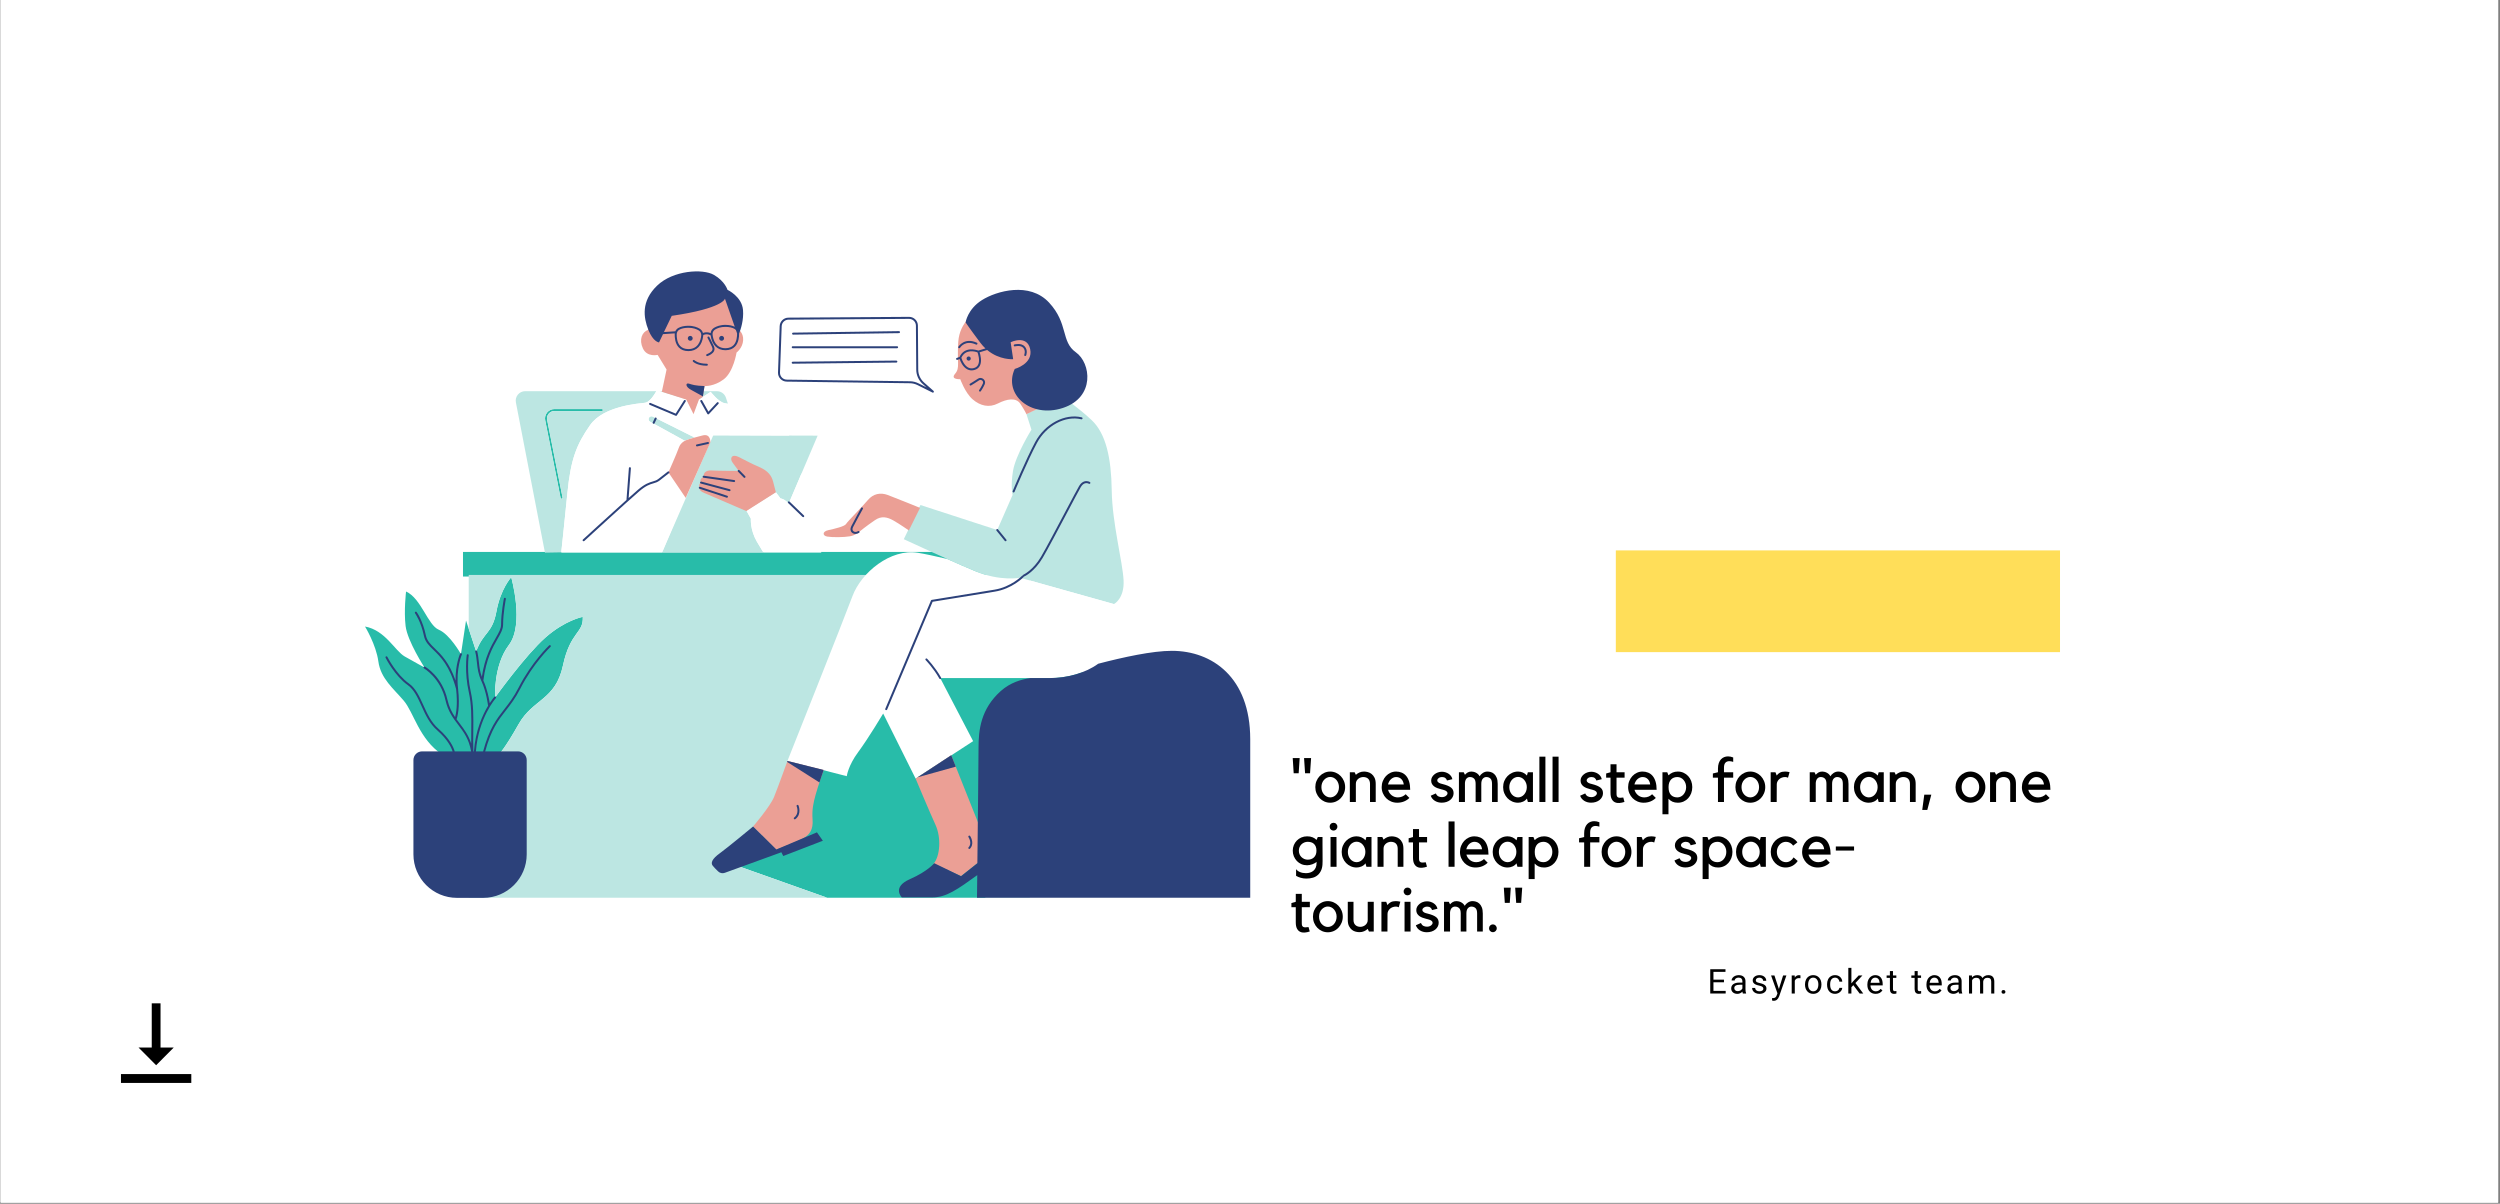 <?xml version="1.0" encoding="UTF-8"?><svg xmlns="http://www.w3.org/2000/svg" xmlns:xlink="http://www.w3.org/1999/xlink" contentScriptType="text/ecmascript" width="1012.5" zoomAndPan="magnify" contentStyleType="text/css" viewBox="0 0 1012.5 487.5" height="487.5" preserveAspectRatio="xMidYMid meet" version="1.0"><rect x="0" y="0" width="1012.5" height="487.5" fill="#808080" stroke="none"/><defs><g><g id="glyph-0-0"/><g id="glyph-0-1"><path d="M 3.469 -11.625 L 1.453 -11.625 L 1.062 -17.781 L 3.875 -17.781 Z M 8.078 -11.625 L 6.062 -11.625 L 5.656 -17.781 L 8.5 -17.781 Z M 8.078 -11.625 "/></g><g id="glyph-0-2"><path d="M 6.688 0.297 C 5.852 0.297 5.07 0.133 4.344 -0.188 C 3.613 -0.508 2.973 -0.957 2.422 -1.531 C 1.879 -2.102 1.445 -2.773 1.125 -3.547 C 0.812 -4.316 0.656 -5.141 0.656 -6.016 C 0.656 -6.891 0.812 -7.711 1.125 -8.484 C 1.445 -9.254 1.879 -9.922 2.422 -10.484 C 2.973 -11.055 3.613 -11.504 4.344 -11.828 C 5.07 -12.16 5.852 -12.328 6.688 -12.328 C 7.508 -12.328 8.289 -12.16 9.031 -11.828 C 9.77 -11.504 10.41 -11.055 10.953 -10.484 C 11.492 -9.922 11.926 -9.254 12.25 -8.484 C 12.57 -7.711 12.734 -6.891 12.734 -6.016 C 12.734 -5.141 12.57 -4.316 12.25 -3.547 C 11.926 -2.773 11.492 -2.102 10.953 -1.531 C 10.41 -0.957 9.77 -0.508 9.031 -0.188 C 8.289 0.133 7.508 0.297 6.688 0.297 Z M 6.688 -10.141 C 6.207 -10.141 5.75 -10.031 5.312 -9.812 C 4.875 -9.594 4.488 -9.297 4.156 -8.922 C 3.832 -8.555 3.578 -8.125 3.391 -7.625 C 3.211 -7.125 3.125 -6.586 3.125 -6.016 C 3.125 -5.441 3.211 -4.898 3.391 -4.391 C 3.578 -3.891 3.832 -3.453 4.156 -3.078 C 4.488 -2.703 4.875 -2.406 5.312 -2.188 C 5.75 -1.969 6.207 -1.859 6.688 -1.859 C 7.176 -1.859 7.641 -1.969 8.078 -2.188 C 8.516 -2.406 8.891 -2.703 9.203 -3.078 C 9.523 -3.453 9.773 -3.891 9.953 -4.391 C 10.141 -4.898 10.234 -5.441 10.234 -6.016 C 10.234 -6.586 10.141 -7.125 9.953 -7.625 C 9.773 -8.125 9.523 -8.555 9.203 -8.922 C 8.891 -9.297 8.516 -9.594 8.078 -9.812 C 7.641 -10.031 7.176 -10.141 6.688 -10.141 Z M 6.688 -10.141 "/></g><g id="glyph-0-3"><path d="M 3.797 0 L 1.359 0 L 1.359 -12.047 L 3.297 -12.047 L 3.797 -11 C 4.203 -11.383 4.688 -11.703 5.25 -11.953 C 5.82 -12.203 6.445 -12.328 7.125 -12.328 C 7.551 -12.328 8.039 -12.258 8.594 -12.125 C 9.156 -11.988 9.676 -11.734 10.156 -11.359 C 10.633 -10.992 11.035 -10.484 11.359 -9.828 C 11.68 -9.18 11.844 -8.336 11.844 -7.297 L 11.844 0 L 9.531 0 L 9.531 -7.328 C 9.531 -7.836 9.453 -8.273 9.297 -8.641 C 9.141 -9.004 8.93 -9.297 8.672 -9.516 C 8.41 -9.734 8.113 -9.883 7.781 -9.969 C 7.457 -10.062 7.117 -10.109 6.766 -10.109 C 6.492 -10.109 6.188 -10.055 5.844 -9.953 C 5.5 -9.859 5.176 -9.695 4.875 -9.469 C 4.57 -9.238 4.316 -8.953 4.109 -8.609 C 3.898 -8.266 3.797 -7.844 3.797 -7.344 Z M 3.797 0 "/></g><g id="glyph-0-4"><path d="M 7.125 0.297 C 6.25 0.297 5.426 0.133 4.656 -0.188 C 3.895 -0.508 3.227 -0.957 2.656 -1.531 C 2.094 -2.102 1.645 -2.773 1.312 -3.547 C 0.988 -4.316 0.828 -5.141 0.828 -6.016 C 0.828 -6.891 0.984 -7.711 1.297 -8.484 C 1.609 -9.254 2.023 -9.922 2.547 -10.484 C 3.078 -11.055 3.691 -11.504 4.391 -11.828 C 5.098 -12.16 5.859 -12.328 6.672 -12.328 C 7.492 -12.328 8.25 -12.18 8.938 -11.891 C 9.633 -11.609 10.238 -11.164 10.75 -10.562 C 11.258 -9.957 11.656 -9.191 11.938 -8.266 C 12.227 -7.336 12.375 -6.227 12.375 -4.938 L 3.422 -4.938 C 3.535 -4.5 3.719 -4.086 3.969 -3.703 C 4.227 -3.328 4.531 -3 4.875 -2.719 C 5.219 -2.445 5.602 -2.234 6.031 -2.078 C 6.457 -1.93 6.906 -1.859 7.375 -1.859 C 8.008 -1.859 8.598 -1.973 9.141 -2.203 C 9.691 -2.441 10.16 -2.754 10.547 -3.141 L 12.047 -1.641 C 11.461 -1.047 10.742 -0.57 9.891 -0.219 C 9.047 0.125 8.125 0.297 7.125 0.297 Z M 6.672 -10.109 C 6.285 -10.109 5.922 -10.031 5.578 -9.875 C 5.234 -9.727 4.91 -9.52 4.609 -9.25 C 4.316 -8.988 4.066 -8.672 3.859 -8.297 C 3.648 -7.93 3.492 -7.531 3.391 -7.094 L 9.766 -7.094 C 9.723 -7.5 9.625 -7.883 9.469 -8.25 C 9.32 -8.625 9.113 -8.945 8.844 -9.219 C 8.582 -9.5 8.27 -9.719 7.906 -9.875 C 7.551 -10.031 7.141 -10.109 6.672 -10.109 Z M 6.672 -10.109 "/></g><g id="glyph-0-5"/><g id="glyph-0-6"><path d="M 7.016 -2.516 C 7.172 -2.648 7.305 -2.801 7.422 -2.969 C 7.535 -3.133 7.594 -3.328 7.594 -3.547 C 7.594 -3.816 7.492 -4.039 7.297 -4.219 C 7.109 -4.406 6.875 -4.562 6.594 -4.688 C 6.32 -4.812 6.035 -4.906 5.734 -4.969 C 5.43 -5.039 5.18 -5.102 4.984 -5.156 C 4.43 -5.289 3.91 -5.453 3.422 -5.641 C 2.93 -5.836 2.504 -6.07 2.141 -6.344 C 1.785 -6.625 1.504 -6.953 1.297 -7.328 C 1.086 -7.711 0.984 -8.16 0.984 -8.672 C 0.984 -9.16 1.098 -9.617 1.328 -10.047 C 1.566 -10.473 1.883 -10.848 2.281 -11.172 C 2.676 -11.504 3.133 -11.766 3.656 -11.953 C 4.188 -12.148 4.742 -12.25 5.328 -12.25 C 5.848 -12.25 6.344 -12.172 6.812 -12.016 C 7.281 -11.867 7.703 -11.664 8.078 -11.406 C 8.461 -11.145 8.785 -10.828 9.047 -10.453 C 9.305 -10.086 9.477 -9.68 9.562 -9.234 L 7.375 -8.703 C 7.27 -9.109 7.051 -9.441 6.719 -9.703 C 6.383 -9.973 5.922 -10.109 5.328 -10.109 C 5.129 -10.109 4.922 -10.078 4.703 -10.016 C 4.484 -9.961 4.281 -9.875 4.094 -9.75 C 3.914 -9.633 3.766 -9.492 3.641 -9.328 C 3.516 -9.16 3.453 -8.969 3.453 -8.75 C 3.453 -8.52 3.52 -8.32 3.656 -8.156 C 3.801 -7.988 3.973 -7.848 4.172 -7.734 C 4.379 -7.629 4.598 -7.539 4.828 -7.469 C 5.066 -7.406 5.285 -7.348 5.484 -7.297 C 6.367 -7.078 7.102 -6.844 7.688 -6.594 C 8.281 -6.344 8.754 -6.066 9.109 -5.766 C 9.461 -5.461 9.707 -5.129 9.844 -4.766 C 9.988 -4.398 10.062 -3.992 10.062 -3.547 C 10.062 -3.004 9.938 -2.5 9.688 -2.031 C 9.445 -1.562 9.113 -1.156 8.688 -0.812 C 8.258 -0.469 7.75 -0.195 7.156 0 C 6.562 0.188 5.922 0.281 5.234 0.281 C 4.191 0.281 3.266 0.023 2.453 -0.484 C 1.641 -1.004 1.094 -1.691 0.812 -2.547 L 2.875 -3.469 C 3.133 -2.883 3.473 -2.488 3.891 -2.281 C 4.316 -2.07 4.797 -1.969 5.328 -1.969 C 6.004 -1.969 6.566 -2.148 7.016 -2.516 Z M 7.016 -2.516 "/></g><g id="glyph-0-7"><path d="M 3.844 0 L 1.406 0 L 1.406 -12.047 L 3.344 -12.047 L 3.844 -11.016 C 4.145 -11.367 4.504 -11.676 4.922 -11.938 C 5.348 -12.195 5.863 -12.328 6.469 -12.328 C 6.695 -12.328 6.957 -12.297 7.25 -12.234 C 7.551 -12.18 7.852 -12.082 8.156 -11.938 C 8.469 -11.789 8.766 -11.598 9.047 -11.359 C 9.336 -11.117 9.582 -10.805 9.781 -10.422 C 10.07 -10.93 10.504 -11.375 11.078 -11.75 C 11.66 -12.133 12.281 -12.328 12.938 -12.328 C 13.363 -12.328 13.82 -12.258 14.312 -12.125 C 14.801 -11.988 15.254 -11.734 15.672 -11.359 C 16.086 -10.992 16.43 -10.484 16.703 -9.828 C 16.973 -9.18 17.109 -8.336 17.109 -7.297 L 17.109 0 L 14.812 0 L 14.812 -7.328 C 14.812 -8.359 14.598 -9.078 14.172 -9.484 C 13.742 -9.898 13.18 -10.109 12.484 -10.109 C 11.941 -10.109 11.469 -9.879 11.062 -9.422 C 10.664 -8.973 10.469 -8.266 10.469 -7.297 L 10.469 0 L 8.172 0 L 8.172 -7.328 C 8.172 -8.359 7.957 -9.078 7.531 -9.484 C 7.102 -9.898 6.539 -10.109 5.844 -10.109 C 5.332 -10.109 4.891 -9.914 4.516 -9.531 C 4.141 -9.145 3.914 -8.539 3.844 -7.719 Z M 3.844 0 "/></g><g id="glyph-0-8"><path d="M 12.828 -12.047 L 12.828 0 L 10.766 0 L 10.391 -1.391 C 9.973 -0.828 9.438 -0.406 8.781 -0.125 C 8.125 0.156 7.461 0.297 6.797 0.297 C 5.953 0.297 5.164 0.133 4.438 -0.188 C 3.707 -0.508 3.066 -0.957 2.516 -1.531 C 1.973 -2.102 1.539 -2.773 1.219 -3.547 C 0.906 -4.316 0.75 -5.141 0.75 -6.016 C 0.75 -6.891 0.906 -7.711 1.219 -8.484 C 1.539 -9.254 1.973 -9.922 2.516 -10.484 C 3.066 -11.055 3.707 -11.504 4.438 -11.828 C 5.164 -12.16 5.953 -12.328 6.797 -12.328 C 7.461 -12.328 8.102 -12.195 8.719 -11.938 C 9.344 -11.676 9.898 -11.27 10.391 -10.719 L 10.766 -12.047 Z M 6.797 -1.859 C 7.273 -1.859 7.734 -1.969 8.172 -2.188 C 8.609 -2.406 8.984 -2.703 9.297 -3.078 C 9.617 -3.453 9.875 -3.891 10.062 -4.391 C 10.25 -4.898 10.344 -5.441 10.344 -6.016 C 10.344 -6.586 10.25 -7.125 10.062 -7.625 C 9.875 -8.125 9.617 -8.562 9.297 -8.938 C 8.984 -9.32 8.609 -9.617 8.172 -9.828 C 7.734 -10.047 7.273 -10.156 6.797 -10.156 C 6.305 -10.156 5.844 -10.047 5.406 -9.828 C 4.969 -9.617 4.586 -9.32 4.266 -8.938 C 3.953 -8.562 3.703 -8.125 3.516 -7.625 C 3.336 -7.125 3.25 -6.586 3.25 -6.016 C 3.25 -5.441 3.336 -4.898 3.516 -4.391 C 3.703 -3.891 3.953 -3.453 4.266 -3.078 C 4.586 -2.703 4.969 -2.406 5.406 -2.188 C 5.844 -1.969 6.305 -1.859 6.797 -1.859 Z M 6.797 -1.859 "/></g><g id="glyph-0-9"><path d="M 3.969 -18.359 L 3.969 0 L 1.531 0 L 1.531 -18.359 Z M 3.969 -18.359 "/></g><g id="glyph-0-10"><path d="M 7.953 -0.031 C 7.266 0.207 6.582 0.352 5.906 0.406 C 5.238 0.457 4.633 0.359 4.094 0.109 C 3.562 -0.129 3.129 -0.555 2.797 -1.172 C 2.461 -1.785 2.297 -2.645 2.297 -3.75 L 2.297 -9.859 L 0.531 -9.859 L 0.531 -11.547 L 2.297 -12.047 L 2.297 -15.266 L 4.734 -15.266 L 4.734 -12.047 L 8 -12.047 L 8 -9.859 L 4.734 -9.859 L 4.734 -3.375 C 4.734 -2.969 4.773 -2.645 4.859 -2.406 C 4.953 -2.176 5.109 -2 5.328 -1.875 C 5.547 -1.758 5.832 -1.703 6.188 -1.703 C 6.539 -1.703 6.969 -1.738 7.469 -1.812 Z M 7.953 -0.031 "/></g><g id="glyph-0-11"><path d="M 1.406 4.984 L 1.406 -12.047 L 3.344 -12.047 L 3.844 -10.797 C 4.332 -11.273 4.891 -11.648 5.516 -11.922 C 6.148 -12.191 6.859 -12.328 7.641 -12.328 C 8.484 -12.328 9.258 -12.16 9.969 -11.828 C 10.688 -11.504 11.305 -11.055 11.828 -10.484 C 12.348 -9.922 12.754 -9.254 13.047 -8.484 C 13.336 -7.711 13.484 -6.891 13.484 -6.016 C 13.484 -5.141 13.336 -4.316 13.047 -3.547 C 12.754 -2.773 12.348 -2.102 11.828 -1.531 C 11.305 -0.957 10.688 -0.508 9.969 -0.188 C 9.258 0.133 8.484 0.297 7.641 0.297 C 6.828 0.297 6.109 0.16 5.484 -0.109 C 4.859 -0.391 4.312 -0.789 3.844 -1.312 L 3.844 4.984 Z M 7.453 -10.109 C 6.961 -10.109 6.5 -10.031 6.062 -9.875 C 5.625 -9.719 5.238 -9.469 4.906 -9.125 C 4.582 -8.781 4.328 -8.348 4.141 -7.828 C 3.961 -7.316 3.875 -6.711 3.875 -6.016 C 3.875 -5.254 3.961 -4.609 4.141 -4.078 C 4.328 -3.555 4.582 -3.129 4.906 -2.797 C 5.238 -2.473 5.625 -2.234 6.062 -2.078 C 6.5 -1.93 6.961 -1.859 7.453 -1.859 C 7.93 -1.859 8.391 -1.969 8.828 -2.188 C 9.266 -2.406 9.641 -2.703 9.953 -3.078 C 10.273 -3.453 10.531 -3.891 10.719 -4.391 C 10.906 -4.898 11 -5.441 11 -6.016 C 11 -6.586 10.906 -7.125 10.719 -7.625 C 10.531 -8.125 10.273 -8.555 9.953 -8.922 C 9.641 -9.297 9.266 -9.586 8.828 -9.797 C 8.391 -10.004 7.93 -10.109 7.453 -10.109 Z M 7.453 -10.109 "/></g><g id="glyph-0-12"><path d="M 3.141 0 L 3.141 -9.859 L 1.078 -9.859 L 1.078 -11.547 L 3.141 -12.047 L 3.141 -13.516 C 3.141 -14.367 3.25 -15.109 3.469 -15.734 C 3.688 -16.359 3.984 -16.875 4.359 -17.281 C 4.742 -17.688 5.176 -17.984 5.656 -18.172 C 6.145 -18.367 6.664 -18.469 7.219 -18.469 C 7.906 -18.469 8.602 -18.32 9.312 -18.031 L 9.312 -16.25 C 8.707 -16.438 8.188 -16.531 7.75 -16.531 C 7.062 -16.531 6.523 -16.316 6.141 -15.891 C 5.766 -15.473 5.578 -14.805 5.578 -13.891 L 5.578 -12.047 L 9.312 -12.047 L 9.312 -9.859 L 5.578 -9.859 L 5.578 0 Z M 3.141 0 "/></g><g id="glyph-0-13"><path d="M 8.672 -9.812 C 8.555 -9.863 8.441 -9.914 8.328 -9.969 C 8.223 -10 8.102 -10.031 7.969 -10.062 C 7.832 -10.094 7.691 -10.109 7.547 -10.109 C 7.055 -10.109 6.602 -10.031 6.188 -9.875 C 5.77 -9.719 5.41 -9.504 5.109 -9.234 C 4.805 -8.961 4.566 -8.645 4.391 -8.281 C 4.211 -7.926 4.125 -7.547 4.125 -7.141 L 4.094 0 L 1.656 0 L 1.656 -12.047 L 3.594 -12.047 L 4.094 -10.719 C 4.438 -11.207 4.879 -11.598 5.422 -11.891 C 5.961 -12.18 6.645 -12.328 7.469 -12.328 C 8.008 -12.328 8.625 -12.25 9.312 -12.094 Z M 8.672 -9.812 "/></g><g id="glyph-0-14"><path d="M 3.125 3.219 L 1.078 3.219 L 1.906 -2.969 L 4.75 -2.969 Z M 3.125 3.219 "/></g><g id="glyph-0-15"><path d="M 6.891 -0.609 C 6.055 -0.609 5.285 -0.758 4.578 -1.062 C 3.867 -1.375 3.254 -1.801 2.734 -2.344 C 2.223 -2.895 1.816 -3.523 1.516 -4.234 C 1.223 -4.953 1.078 -5.711 1.078 -6.516 C 1.078 -7.316 1.223 -8.07 1.516 -8.781 C 1.816 -9.488 2.223 -10.102 2.734 -10.625 C 3.254 -11.156 3.867 -11.57 4.578 -11.875 C 5.285 -12.176 6.055 -12.328 6.891 -12.328 C 7.734 -12.328 8.461 -12.203 9.078 -11.953 C 9.703 -11.703 10.25 -11.344 10.719 -10.875 L 11.219 -12.047 L 13.125 -12.047 C 13.125 -11.992 13.125 -11.93 13.125 -11.859 C 13.125 -11.785 13.125 -11.641 13.125 -11.422 C 13.125 -11.203 13.125 -10.891 13.125 -10.484 C 13.125 -10.086 13.125 -9.535 13.125 -8.828 C 13.125 -8.117 13.129 -7.238 13.141 -6.188 C 13.148 -5.133 13.156 -3.852 13.156 -2.344 C 13.156 -1.832 13.141 -1.336 13.109 -0.859 C 13.078 -0.391 13.004 0.066 12.891 0.516 C 12.785 0.961 12.625 1.391 12.406 1.797 C 12.195 2.211 11.922 2.613 11.578 3 C 10.898 3.695 10.141 4.164 9.297 4.406 C 8.453 4.656 7.555 4.781 6.609 4.781 C 5.805 4.781 5.047 4.676 4.328 4.469 C 3.617 4.27 2.984 4.004 2.422 3.672 L 2.422 0.953 C 2.754 1.441 3.273 1.836 3.984 2.141 C 4.703 2.441 5.516 2.594 6.422 2.594 C 7.023 2.594 7.582 2.508 8.094 2.344 C 8.613 2.188 9.066 1.941 9.453 1.609 C 9.836 1.285 10.145 0.863 10.375 0.344 C 10.602 -0.164 10.719 -0.785 10.719 -1.516 L 10.719 -1.984 C 10.52 -1.797 10.27 -1.617 9.969 -1.453 C 9.676 -1.285 9.359 -1.141 9.016 -1.016 C 8.672 -0.891 8.312 -0.789 7.938 -0.719 C 7.57 -0.645 7.223 -0.609 6.891 -0.609 Z M 7.125 -10.109 C 6.633 -10.109 6.172 -10.016 5.734 -9.828 C 5.297 -9.648 4.91 -9.395 4.578 -9.062 C 4.254 -8.738 4 -8.359 3.812 -7.922 C 3.633 -7.484 3.547 -7.016 3.547 -6.516 C 3.547 -6.016 3.633 -5.539 3.812 -5.094 C 4 -4.645 4.254 -4.258 4.578 -3.938 C 4.91 -3.613 5.297 -3.352 5.734 -3.156 C 6.172 -2.969 6.633 -2.875 7.125 -2.875 C 7.602 -2.875 8.062 -2.945 8.5 -3.094 C 8.938 -3.25 9.312 -3.473 9.625 -3.766 C 9.945 -4.066 10.203 -4.441 10.391 -4.891 C 10.578 -5.348 10.672 -5.891 10.672 -6.516 C 10.672 -7.172 10.578 -7.727 10.391 -8.188 C 10.203 -8.645 9.945 -9.016 9.625 -9.297 C 9.312 -9.586 8.938 -9.797 8.5 -9.922 C 8.062 -10.047 7.602 -10.109 7.125 -10.109 Z M 7.125 -10.109 "/></g><g id="glyph-0-16"><path d="M 3.953 0 L 1.516 0 L 1.516 -12.047 L 3.922 -12.047 Z M 2.719 -14.672 C 2.281 -14.672 1.91 -14.82 1.609 -15.125 C 1.305 -15.438 1.156 -15.812 1.156 -16.25 C 1.156 -16.688 1.305 -17.055 1.609 -17.359 C 1.91 -17.66 2.281 -17.812 2.719 -17.812 C 3.156 -17.812 3.523 -17.66 3.828 -17.359 C 4.129 -17.055 4.281 -16.688 4.281 -16.25 C 4.281 -15.812 4.129 -15.438 3.828 -15.125 C 3.523 -14.82 3.156 -14.672 2.719 -14.672 Z M 2.719 -14.672 "/></g><g id="glyph-0-17"><path d="M 6.938 0.297 C 6.102 0.297 5.32 0.133 4.594 -0.188 C 3.863 -0.508 3.223 -0.957 2.672 -1.531 C 2.129 -2.102 1.695 -2.773 1.375 -3.547 C 1.062 -4.316 0.906 -5.141 0.906 -6.016 C 0.906 -6.891 1.062 -7.711 1.375 -8.484 C 1.695 -9.254 2.129 -9.922 2.672 -10.484 C 3.223 -11.055 3.863 -11.504 4.594 -11.828 C 5.32 -12.16 6.102 -12.328 6.938 -12.328 C 7.914 -12.328 8.816 -12.109 9.641 -11.672 C 10.461 -11.234 11.148 -10.641 11.703 -9.891 L 9.984 -8.547 C 9.648 -9.035 9.227 -9.414 8.719 -9.688 C 8.207 -9.969 7.656 -10.109 7.062 -10.109 C 6.562 -10.109 6.082 -10.004 5.625 -9.797 C 5.176 -9.586 4.785 -9.297 4.453 -8.922 C 4.117 -8.555 3.852 -8.125 3.656 -7.625 C 3.469 -7.125 3.375 -6.586 3.375 -6.016 C 3.375 -5.441 3.469 -4.898 3.656 -4.391 C 3.852 -3.891 4.117 -3.453 4.453 -3.078 C 4.785 -2.703 5.176 -2.406 5.625 -2.188 C 6.082 -1.969 6.562 -1.859 7.062 -1.859 C 7.719 -1.859 8.312 -2.035 8.844 -2.391 C 9.383 -2.742 9.82 -3.211 10.156 -3.797 L 11.828 -2.344 C 11.285 -1.531 10.586 -0.883 9.734 -0.406 C 8.879 0.062 7.945 0.297 6.938 0.297 Z M 6.938 0.297 "/></g><g id="glyph-0-18"><path d="M 1.156 -8.219 L 8.547 -8.219 L 8.547 -6.562 L 1.156 -6.562 Z M 1.156 -8.219 "/></g><g id="glyph-0-19"><path d="M 9.562 -1.078 C 9.145 -0.691 8.656 -0.375 8.094 -0.125 C 7.531 0.125 6.906 0.25 6.219 0.25 C 5.781 0.25 5.285 0.188 4.734 0.062 C 4.18 -0.062 3.664 -0.305 3.188 -0.672 C 2.707 -1.047 2.301 -1.555 1.969 -2.203 C 1.645 -2.848 1.484 -3.691 1.484 -4.734 L 1.484 -12.047 L 3.797 -12.047 L 3.797 -4.734 C 3.797 -4.211 3.875 -3.77 4.031 -3.406 C 4.195 -3.051 4.41 -2.766 4.672 -2.547 C 4.93 -2.328 5.227 -2.164 5.562 -2.062 C 5.895 -1.957 6.238 -1.906 6.594 -1.906 C 6.863 -1.906 7.172 -1.957 7.516 -2.062 C 7.859 -2.164 8.18 -2.328 8.484 -2.547 C 8.785 -2.773 9.039 -3.066 9.25 -3.422 C 9.457 -3.773 9.562 -4.203 9.562 -4.703 L 9.562 -12.047 L 12 -12.047 L 12 0 L 10.062 0 Z M 9.562 -1.078 "/></g><g id="glyph-0-20"><path d="M 1.078 -1.312 C 1.078 -1.75 1.227 -2.117 1.531 -2.422 C 1.832 -2.734 2.203 -2.891 2.641 -2.891 C 3.078 -2.891 3.445 -2.734 3.75 -2.422 C 4.051 -2.117 4.203 -1.75 4.203 -1.312 C 4.203 -0.875 4.051 -0.504 3.75 -0.203 C 3.445 0.098 3.078 0.25 2.641 0.25 C 2.203 0.25 1.832 0.098 1.531 -0.203 C 1.227 -0.504 1.078 -0.875 1.078 -1.312 Z M 1.078 -1.312 "/></g><g id="glyph-1-0"/><g id="glyph-1-1"><path d="M 6.703 -4.547 L 2.438 -4.547 L 2.438 -1.062 L 7.391 -1.062 L 7.391 0 L 1.141 0 L 1.141 -9.828 L 7.312 -9.828 L 7.312 -8.766 L 2.438 -8.766 L 2.438 -5.609 L 6.703 -5.609 Z M 6.703 -4.547 "/></g><g id="glyph-1-2"><path d="M 5.453 0 C 5.379 -0.145 5.32 -0.398 5.281 -0.766 C 4.695 -0.16 4.004 0.141 3.203 0.141 C 2.484 0.141 1.891 -0.062 1.422 -0.469 C 0.961 -0.883 0.734 -1.406 0.734 -2.031 C 0.734 -2.789 1.02 -3.379 1.594 -3.797 C 2.176 -4.211 2.992 -4.422 4.047 -4.422 L 5.266 -4.422 L 5.266 -5 C 5.266 -5.438 5.133 -5.785 4.875 -6.047 C 4.613 -6.305 4.227 -6.438 3.719 -6.438 C 3.27 -6.438 2.895 -6.32 2.594 -6.094 C 2.289 -5.875 2.141 -5.602 2.141 -5.281 L 0.891 -5.281 C 0.891 -5.645 1.016 -5.992 1.266 -6.328 C 1.523 -6.672 1.875 -6.941 2.312 -7.141 C 2.758 -7.336 3.25 -7.438 3.781 -7.438 C 4.625 -7.438 5.285 -7.223 5.766 -6.797 C 6.242 -6.379 6.492 -5.805 6.516 -5.078 L 6.516 -1.703 C 6.516 -1.035 6.598 -0.504 6.766 -0.109 L 6.766 0 Z M 3.375 -0.953 C 3.77 -0.953 4.145 -1.051 4.5 -1.25 C 4.852 -1.457 5.109 -1.723 5.266 -2.047 L 5.266 -3.547 L 4.281 -3.547 C 2.75 -3.547 1.984 -3.098 1.984 -2.203 C 1.984 -1.805 2.113 -1.5 2.375 -1.281 C 2.633 -1.062 2.969 -0.953 3.375 -0.953 Z M 3.375 -0.953 "/></g><g id="glyph-1-3"><path d="M 5.203 -1.938 C 5.203 -2.27 5.07 -2.531 4.812 -2.719 C 4.562 -2.906 4.117 -3.066 3.484 -3.203 C 2.848 -3.336 2.344 -3.5 1.969 -3.688 C 1.602 -3.883 1.332 -4.113 1.156 -4.375 C 0.977 -4.633 0.891 -4.941 0.891 -5.297 C 0.891 -5.898 1.141 -6.406 1.641 -6.812 C 2.148 -7.227 2.801 -7.438 3.594 -7.438 C 4.414 -7.438 5.082 -7.223 5.594 -6.797 C 6.113 -6.367 6.375 -5.82 6.375 -5.156 L 5.125 -5.156 C 5.125 -5.5 4.977 -5.797 4.688 -6.047 C 4.395 -6.297 4.031 -6.422 3.594 -6.422 C 3.133 -6.422 2.773 -6.316 2.516 -6.109 C 2.266 -5.91 2.141 -5.656 2.141 -5.344 C 2.141 -5.039 2.258 -4.812 2.5 -4.656 C 2.738 -4.5 3.164 -4.352 3.781 -4.219 C 4.406 -4.082 4.91 -3.914 5.297 -3.719 C 5.691 -3.531 5.984 -3.297 6.172 -3.016 C 6.359 -2.742 6.453 -2.414 6.453 -2.031 C 6.453 -1.375 6.188 -0.848 5.656 -0.453 C 5.133 -0.055 4.457 0.141 3.625 0.141 C 3.039 0.141 2.523 0.035 2.078 -0.172 C 1.629 -0.379 1.273 -0.664 1.016 -1.031 C 0.766 -1.406 0.641 -1.812 0.641 -2.25 L 1.891 -2.25 C 1.91 -1.832 2.078 -1.5 2.391 -1.25 C 2.703 -1.008 3.113 -0.891 3.625 -0.891 C 4.102 -0.891 4.484 -0.984 4.766 -1.172 C 5.055 -1.359 5.203 -1.613 5.203 -1.938 Z M 5.203 -1.938 "/></g><g id="glyph-1-4"><path d="M 3.328 -1.828 L 5.031 -7.312 L 6.375 -7.312 L 3.438 1.125 C 2.977 2.344 2.254 2.953 1.266 2.953 L 1.031 2.938 L 0.562 2.844 L 0.562 1.828 L 0.906 1.859 C 1.332 1.859 1.66 1.77 1.891 1.594 C 2.129 1.426 2.328 1.113 2.484 0.656 L 2.75 -0.078 L 0.156 -7.312 L 1.516 -7.312 Z M 3.328 -1.828 "/></g><g id="glyph-1-5"><path d="M 4.484 -6.188 C 4.285 -6.219 4.078 -6.234 3.859 -6.234 C 3.047 -6.234 2.488 -5.883 2.188 -5.188 L 2.188 0 L 0.938 0 L 0.938 -7.312 L 2.156 -7.312 L 2.188 -6.469 C 2.594 -7.113 3.172 -7.438 3.922 -7.438 C 4.16 -7.438 4.348 -7.406 4.484 -7.344 Z M 4.484 -6.188 "/></g><g id="glyph-1-6"><path d="M 0.609 -3.719 C 0.609 -4.438 0.75 -5.082 1.031 -5.656 C 1.312 -6.227 1.703 -6.664 2.203 -6.969 C 2.711 -7.281 3.285 -7.438 3.922 -7.438 C 4.922 -7.438 5.727 -7.094 6.344 -6.406 C 6.957 -5.719 7.266 -4.801 7.266 -3.656 L 7.266 -3.578 C 7.266 -2.859 7.129 -2.219 6.859 -1.656 C 6.586 -1.094 6.195 -0.648 5.688 -0.328 C 5.176 -0.016 4.594 0.141 3.938 0.141 C 2.945 0.141 2.145 -0.203 1.531 -0.891 C 0.914 -1.586 0.609 -2.5 0.609 -3.625 Z M 1.875 -3.578 C 1.875 -2.766 2.062 -2.113 2.438 -1.625 C 2.812 -1.133 3.312 -0.891 3.938 -0.891 C 4.57 -0.891 5.078 -1.133 5.453 -1.625 C 5.828 -2.125 6.016 -2.82 6.016 -3.719 C 6.016 -4.52 5.82 -5.172 5.438 -5.672 C 5.062 -6.172 4.555 -6.422 3.922 -6.422 C 3.305 -6.422 2.812 -6.172 2.438 -5.672 C 2.062 -5.18 1.875 -4.484 1.875 -3.578 Z M 1.875 -3.578 "/></g><g id="glyph-1-7"><path d="M 3.875 -0.891 C 4.32 -0.891 4.711 -1.02 5.047 -1.281 C 5.379 -1.551 5.562 -1.891 5.594 -2.297 L 6.781 -2.297 C 6.758 -1.879 6.613 -1.484 6.344 -1.109 C 6.082 -0.734 5.727 -0.43 5.281 -0.203 C 4.844 0.023 4.375 0.141 3.875 0.141 C 2.883 0.141 2.094 -0.191 1.5 -0.859 C 0.914 -1.523 0.625 -2.43 0.625 -3.578 L 0.625 -3.797 C 0.625 -4.504 0.754 -5.133 1.016 -5.688 C 1.273 -6.238 1.648 -6.664 2.141 -6.969 C 2.629 -7.281 3.207 -7.438 3.875 -7.438 C 4.688 -7.438 5.363 -7.191 5.906 -6.703 C 6.445 -6.211 6.738 -5.578 6.781 -4.797 L 5.594 -4.797 C 5.562 -5.266 5.383 -5.648 5.062 -5.953 C 4.738 -6.266 4.344 -6.422 3.875 -6.422 C 3.238 -6.422 2.742 -6.191 2.391 -5.734 C 2.047 -5.273 1.875 -4.613 1.875 -3.75 L 1.875 -3.516 C 1.875 -2.672 2.047 -2.02 2.391 -1.562 C 2.734 -1.113 3.227 -0.891 3.875 -0.891 Z M 3.875 -0.891 "/></g><g id="glyph-1-8"><path d="M 2.984 -3.375 L 2.203 -2.562 L 2.203 0 L 0.953 0 L 0.953 -10.375 L 2.203 -10.375 L 2.203 -4.094 L 2.875 -4.906 L 5.141 -7.312 L 6.672 -7.312 L 3.828 -4.25 L 7 0 L 5.531 0 Z M 2.984 -3.375 "/></g><g id="glyph-1-9"><path d="M 3.984 0.141 C 2.984 0.141 2.172 -0.18 1.547 -0.828 C 0.93 -1.484 0.625 -2.359 0.625 -3.453 L 0.625 -3.688 C 0.625 -4.406 0.758 -5.047 1.031 -5.609 C 1.312 -6.18 1.703 -6.629 2.203 -6.953 C 2.703 -7.273 3.242 -7.438 3.828 -7.438 C 4.773 -7.438 5.508 -7.125 6.031 -6.5 C 6.562 -5.875 6.828 -4.977 6.828 -3.812 L 6.828 -3.297 L 1.875 -3.297 C 1.895 -2.578 2.102 -1.992 2.5 -1.547 C 2.906 -1.109 3.422 -0.891 4.047 -0.891 C 4.484 -0.891 4.852 -0.977 5.156 -1.156 C 5.469 -1.332 5.738 -1.57 5.969 -1.875 L 6.734 -1.281 C 6.117 -0.332 5.203 0.141 3.984 0.141 Z M 3.828 -6.422 C 3.316 -6.422 2.891 -6.234 2.547 -5.859 C 2.211 -5.492 2.004 -4.984 1.922 -4.328 L 5.578 -4.328 L 5.578 -4.422 C 5.535 -5.055 5.363 -5.547 5.062 -5.891 C 4.758 -6.242 4.348 -6.422 3.828 -6.422 Z M 3.828 -6.422 "/></g><g id="glyph-1-10"><path d="M 2.641 -9.078 L 2.641 -7.312 L 4 -7.312 L 4 -6.344 L 2.641 -6.344 L 2.641 -1.812 C 2.641 -1.52 2.695 -1.301 2.812 -1.156 C 2.938 -1.008 3.145 -0.938 3.438 -0.938 C 3.582 -0.938 3.781 -0.961 4.031 -1.016 L 4.031 0 C 3.707 0.094 3.391 0.141 3.078 0.141 C 2.516 0.141 2.094 -0.023 1.812 -0.359 C 1.531 -0.703 1.391 -1.188 1.391 -1.812 L 1.391 -6.344 L 0.062 -6.344 L 0.062 -7.312 L 1.391 -7.312 L 1.391 -9.078 Z M 2.641 -9.078 "/></g><g id="glyph-1-11"/><g id="glyph-1-12"><path d="M 2.125 -7.312 L 2.156 -6.5 C 2.688 -7.125 3.41 -7.438 4.328 -7.438 C 5.348 -7.438 6.039 -7.047 6.406 -6.266 C 6.645 -6.617 6.957 -6.898 7.344 -7.109 C 7.738 -7.328 8.203 -7.438 8.734 -7.438 C 10.336 -7.438 11.156 -6.586 11.188 -4.891 L 11.188 0 L 9.938 0 L 9.938 -4.828 C 9.938 -5.348 9.816 -5.734 9.578 -5.984 C 9.336 -6.242 8.938 -6.375 8.375 -6.375 C 7.906 -6.375 7.52 -6.234 7.219 -5.953 C 6.914 -5.68 6.738 -5.312 6.688 -4.844 L 6.688 0 L 5.422 0 L 5.422 -4.781 C 5.422 -5.844 4.906 -6.375 3.875 -6.375 C 3.051 -6.375 2.488 -6.023 2.188 -5.328 L 2.188 0 L 0.938 0 L 0.938 -7.312 Z M 2.125 -7.312 "/></g><g id="glyph-1-13"><path d="M 0.969 -0.656 C 0.969 -0.875 1.031 -1.051 1.156 -1.188 C 1.289 -1.332 1.484 -1.406 1.734 -1.406 C 1.992 -1.406 2.191 -1.332 2.328 -1.188 C 2.461 -1.051 2.531 -0.875 2.531 -0.656 C 2.531 -0.445 2.461 -0.27 2.328 -0.125 C 2.191 0.008 1.992 0.078 1.734 0.078 C 1.484 0.078 1.289 0.008 1.156 -0.125 C 1.031 -0.27 0.969 -0.445 0.969 -0.656 Z M 0.969 -0.656 "/></g></g><clipPath id="clip-0"><path d="M 0.27 0 L 1011.73 0 L 1011.73 487 L 0.27 487 Z M 0.27 0 " clip-rule="nonzero"/></clipPath><clipPath id="clip-1"><path d="M 48.992 406.352 L 77.477 406.352 L 77.477 438.586 L 48.992 438.586 Z M 48.992 406.352 " clip-rule="nonzero"/></clipPath><clipPath id="clip-2"><path d="M 147.543 165 L 444 165 L 444 363.605 L 147.543 363.605 Z M 147.543 165 " clip-rule="nonzero"/></clipPath><clipPath id="clip-3"><path d="M 189 158 L 456 158 L 456 363.605 L 189 363.605 Z M 189 158 " clip-rule="nonzero"/></clipPath><clipPath id="clip-4"><path d="M 156 109 L 506.602 109 L 506.602 363.605 L 156 363.605 Z M 156 109 " clip-rule="nonzero"/></clipPath><clipPath id="clip-5"><path d="M 654.402 222.891 L 834.309 222.891 L 834.309 264.121 L 654.402 264.121 Z M 654.402 222.891 " clip-rule="nonzero"/></clipPath></defs><g clip-path="url(#clip-0)"><path fill="rgb(100%, 100%, 100%)" d="M 0.27 0 L 1012.23 0 L 1012.23 493.988 L 0.27 493.988 Z M 0.27 0 " fill-opacity="1" fill-rule="nonzero"/><path fill="rgb(100%, 100%, 100%)" d="M 0.27 0 L 1012.23 0 L 1012.23 487.242 L 0.27 487.242 Z M 0.27 0 " fill-opacity="1" fill-rule="nonzero"/><path fill="rgb(100%, 100%, 100%)" d="M 0.27 0 L 1012.23 0 L 1012.23 487.242 L 0.27 487.242 Z M 0.27 0 " fill-opacity="1" fill-rule="nonzero"/></g><g clip-path="url(#clip-1)"><path fill="rgb(0%, 0%, 0%)" d="M 70.355 424.258 L 65.016 424.258 L 65.016 406.352 L 61.457 406.352 L 61.457 424.258 L 56.113 424.258 L 63.234 431.422 Z M 48.992 435.004 L 48.992 438.586 L 77.477 438.586 L 77.477 435.004 Z M 48.992 435.004 " fill-opacity="1" fill-rule="nonzero"/></g><g clip-path="url(#clip-2)"><path fill="rgb(15.689%, 73.729%, 66.269%)" d="M 424.734 233.508 L 187.512 233.508 L 187.512 223.543 L 424.742 223.543 L 424.742 233.508 Z M 220.875 258.223 C 212.84 265.316 200.508 282.473 200.508 282.473 C 200.508 282.473 199.758 269.602 206.113 261.207 C 212.465 252.812 207.043 233.785 207.043 233.785 C 207.043 233.785 202.746 238.453 201.066 247.586 C 199.383 256.73 195.832 255.793 192.848 263.812 L 188.738 251.316 L 186.684 264.934 C 186.684 264.934 182.203 256.914 177.719 255.047 C 173.234 253.176 170.617 242.355 164.453 239.559 C 164.453 239.559 163.52 247.391 164.27 253.551 C 165.02 259.703 171.93 270.34 171.93 270.34 C 171.93 270.34 167.82 268.098 163.895 265.863 C 159.969 263.625 156.051 255.234 147.828 253.742 C 147.828 253.742 152.309 261.016 153.242 267.918 C 154.176 274.816 159.406 278.918 163.52 283.77 C 167.629 288.617 169.684 299.258 179.031 305.594 L 202.012 305.594 C 202.012 305.594 204.258 303.543 210.047 293.277 C 215.836 283.016 224.992 283.578 227.984 269.586 C 230.977 255.594 236.395 256.531 236.02 249.812 C 236.012 249.828 228.91 251.133 220.875 258.223 Z M 378.938 264.004 L 297.34 350.207 L 334.988 363.59 L 399.078 363.59 L 443.73 272.973 Z M 227.039 201.66 C 227.074 201.852 227.242 201.992 227.434 201.992 C 227.465 201.992 227.484 201.992 227.516 201.984 C 227.734 201.941 227.883 201.727 227.836 201.508 L 221.594 170.035 C 221.418 169.156 221.645 168.258 222.219 167.559 C 222.789 166.863 223.633 166.469 224.527 166.469 L 243.773 166.469 C 244 166.469 244.176 166.285 244.176 166.066 C 244.176 165.84 243.992 165.664 243.773 165.664 L 224.527 165.664 C 223.383 165.664 222.312 166.168 221.586 167.055 C 220.859 167.934 220.574 169.086 220.793 170.203 Z M 227.039 201.66 " fill-opacity="1" fill-rule="nonzero"/></g><g clip-path="url(#clip-3)"><path fill="rgb(73.729%, 90.199%, 88.629%)" d="M 451.156 244.637 C 440.574 241.684 424.469 237.172 417.09 235.098 L 417.09 269.285 L 378.938 264.004 L 297.34 350.207 L 334.949 363.57 L 189.84 363.57 L 189.84 305.609 L 202.004 305.609 C 202.004 305.609 204.25 303.555 210.039 293.293 C 215.828 283.031 224.984 283.594 227.977 269.602 C 230.969 255.609 236.387 256.547 236.012 249.828 C 236.012 249.828 228.91 251.133 220.875 258.223 C 212.84 265.316 200.508 282.473 200.508 282.473 C 200.508 282.473 199.758 269.602 206.113 261.207 C 212.465 252.812 207.043 233.785 207.043 233.785 C 207.043 233.785 202.746 238.453 201.066 247.586 C 199.383 256.73 195.832 255.793 192.848 263.812 L 189.832 254.648 L 189.832 232.84 L 399.383 232.84 C 397.984 232.445 396.523 231.953 394.996 231.324 C 384.688 227.066 366.031 218.371 366.031 218.371 L 372.781 204.535 L 403.875 214.645 L 410.098 200.453 C 410.098 200.453 409.207 197.082 410.273 190.695 C 411.336 184.309 417.734 174.016 417.734 174.016 L 415.711 167.734 L 430.707 160.176 C 432.84 163.012 436.215 164.609 442.078 170.109 C 447.941 175.613 450.074 185.547 450.254 198.672 C 450.43 211.801 454.691 227.594 455.051 235.047 C 455.418 242.504 451.156 244.637 451.156 244.637 Z M 316.102 201.883 C 316.102 201.883 317.613 201.883 319.391 204.012 L 331.145 176.438 L 288.016 176.301 L 268.082 223.883 L 309.258 223.883 C 308.422 222.531 307.473 220.98 306.535 219.355 C 303.723 214.512 304.105 210.051 304.105 210.051 L 302.316 206.863 L 314.238 199.383 Z M 264.375 168.719 C 263.832 168.445 263.172 168.637 262.852 169.156 C 262.504 169.73 262.695 170.469 263.281 170.789 L 277.266 178.484 L 281.301 177.18 Z M 417.082 363.562 L 417.082 327.043 L 399.082 363.562 Z M 280.879 167.129 L 283.07 161.809 L 287.816 158.688 C 287.816 158.688 290.922 162.785 293.43 163.281 C 293.996 163.391 294.414 163.473 294.816 163.547 L 294.004 161.07 C 293.488 159.496 292.016 158.434 290.355 158.434 L 267.016 158.434 L 277.941 161.816 Z M 208.938 162.98 C 208.484 160.617 210.293 158.426 212.707 158.426 L 265.809 158.426 C 265.234 159.48 263.262 162.836 261.289 163.113 C 258.938 163.449 244.535 164.285 239.012 172.145 C 233.488 180.008 231.141 186.027 229.805 199.574 C 228.543 212.312 227.434 222.531 227.301 223.707 L 220.707 223.824 Z M 220.793 170.191 L 227.039 201.66 C 227.074 201.852 227.242 201.992 227.434 201.992 C 227.465 201.992 227.484 201.992 227.516 201.984 C 227.734 201.941 227.883 201.727 227.836 201.508 L 221.594 170.035 C 221.418 169.156 221.645 168.258 222.219 167.559 C 222.789 166.863 223.633 166.469 224.527 166.469 L 243.773 166.469 C 244 166.469 244.176 166.285 244.176 166.066 C 244.176 165.84 243.992 165.664 243.773 165.664 L 224.527 165.664 C 223.383 165.664 222.312 166.168 221.586 167.055 C 220.859 167.918 220.574 169.07 220.793 170.191 Z M 220.793 170.191 " fill-opacity="1" fill-rule="nonzero"/></g><path fill="rgb(100%, 100%, 100%)" d="M 304.496 164.953 C 295.449 163.613 295.953 163.781 293.438 163.281 C 290.93 162.785 287.824 158.688 287.824 158.688 L 283.078 161.809 L 280.883 167.129 L 277.957 161.809 L 265.984 158.094 C 265.984 158.094 263.637 162.777 261.293 163.113 C 258.945 163.449 244.543 164.285 239.02 172.145 C 233.496 180.008 231.148 186.027 229.812 199.574 C 228.469 213.121 227.301 223.824 227.301 223.824 L 268.117 223.824 L 288.875 176.301 L 319.684 176.402 C 316.301 169.664 311.508 165.992 304.496 164.953 Z M 277.266 178.484 L 263.281 170.789 C 262.695 170.469 262.496 169.73 262.852 169.156 C 263.164 168.637 263.824 168.445 264.375 168.719 L 281.309 177.172 Z M 332.633 223.816 L 309.211 223.816 C 308.383 222.48 307.457 220.949 306.527 219.348 C 303.719 214.504 304.098 210.043 304.098 210.043 L 302.309 206.855 L 314.23 199.375 L 316.102 201.883 C 316.102 201.883 317.613 201.883 319.391 204.012 L 324.656 191.656 C 328.164 204.914 332.633 223.816 332.633 223.816 Z M 450.266 262.379 C 446.715 270.188 435.695 274.621 425.035 274.621 C 414.375 274.621 380.793 274.621 380.793 274.621 L 394.117 300.164 L 370.82 315.328 L 357.688 288.984 C 357.688 288.984 351.648 299.094 347.562 304.598 C 343.477 310.098 342.941 314.355 342.941 314.355 L 318.918 308.18 C 318.918 308.18 341.695 251.016 345.246 241.441 C 348.797 231.859 360.703 222.102 371.723 223.875 C 374.637 224.344 378.898 225.273 383.594 226.379 C 387.66 228.195 391.746 229.977 394.996 231.324 C 405.305 235.582 413.121 233.984 413.121 233.984 L 450.918 244.621 C 450.926 244.629 453.816 254.57 450.266 262.379 Z M 450.266 262.379 " fill-opacity="1" fill-rule="nonzero"/><path fill="rgb(92.159%, 62.349%, 58.429%)" d="M 428.461 161.656 L 415.723 167.742 C 415.723 167.742 414.961 166.109 413.223 163.5 C 411.484 160.895 407.777 161.547 404.184 163.391 C 400.586 165.238 396.992 164.375 393.949 161.758 C 390.895 159.148 388.906 153.574 388.906 153.574 C 388.906 153.574 384.719 153.809 386.816 151.371 C 388.906 148.93 387.512 146.844 388.094 138.477 C 388.672 130.117 395.07 126.75 395.07 126.75 C 402.188 120.871 416.59 120.008 422.688 129.355 C 428.785 138.703 422.254 150.016 423.449 152.844 C 424.652 155.672 428.461 161.656 428.461 161.656 Z M 359.539 200.469 C 356.594 199.383 353.66 199.926 351.48 202.535 C 349.301 205.141 343.203 211.23 342.66 212.211 C 342.117 213.191 337.98 214.168 335.473 214.711 C 332.961 215.25 333.074 216.996 335.039 217.316 C 336.996 217.648 341.68 217.648 344.188 217.207 C 346.691 216.773 347.672 215.574 349.961 213.836 C 352.25 212.102 351.699 212.535 354.32 210.688 C 356.934 208.84 359.332 209.383 361.832 210.797 C 364.336 212.211 368.086 214.832 368.086 214.832 L 372.613 205.684 C 372.605 205.691 362.473 201.559 359.539 200.469 Z M 313.504 322.742 C 311.918 326.656 305 334.727 305 334.727 L 314.332 344.133 C 314.332 344.133 321.832 341.305 324.922 339.723 C 328.004 338.141 329.383 335.938 329.09 331.898 C 328.797 327.871 329.418 325.16 330.336 321.836 C 331.254 318.508 333.586 311.848 333.586 311.848 L 318.918 308.188 C 318.918 308.18 315.09 318.832 313.504 322.742 Z M 370.82 315.336 C 370.82 315.336 376.484 328.859 378.879 334.074 C 381.27 339.293 380.734 346.809 378.078 349.812 L 389.23 354.852 L 396.133 349.371 L 396.133 333.195 L 385.246 305.879 Z M 284.457 176.379 C 280.957 177.34 280.605 177.34 279.027 177.867 C 277.449 178.395 275.695 179.09 274.91 181.363 C 274.125 183.633 270.707 191.316 270.707 191.316 L 277.715 201.656 L 287.699 179.18 C 287.691 179.18 287.957 175.414 284.457 176.379 Z M 313.094 195.004 C 312.477 192.73 311.164 190.719 307.488 189.141 C 303.812 187.566 301.793 186.344 299.082 185.031 C 296.367 183.723 295.402 185.648 296.719 187.391 C 298.031 189.141 299.168 190.719 299.168 190.719 C 299.168 190.719 290.938 190.719 288.223 190.543 C 285.508 190.367 284.891 191.852 284.977 193.074 C 284.977 193.074 282.961 194.035 283.93 195.434 C 283.93 195.434 282.617 196.133 283.402 197.531 C 283.402 197.531 282.703 198.578 285.156 199.625 C 287.605 200.672 302.234 206.973 302.234 206.973 L 314.23 199.367 C 314.23 199.375 313.703 197.281 313.094 195.004 Z M 277.949 161.809 L 280.883 167.742 L 283.07 161.809 L 284.641 160.719 L 285.324 156.352 C 285.324 156.352 289.152 156.621 293.113 153.621 C 297.078 150.617 298.309 142.77 298.309 142.77 C 298.309 142.77 300.77 140.996 300.973 137.789 C 301.18 134.578 298.785 133.219 298.785 133.219 C 299.945 120.594 288.602 109.344 274.668 114.184 C 260.73 119.027 262.578 133.562 262.578 133.562 C 260.047 134.383 258.684 137.516 260.391 141.137 C 262.102 144.754 266.336 143.73 266.336 143.73 L 269.961 149.664 L 268.043 158.668 Z M 277.949 161.809 " fill-opacity="1" fill-rule="nonzero"/><g clip-path="url(#clip-4)"><path fill="rgb(17.249%, 25.49%, 47.839%)" d="M 391.461 145.215 C 391.461 144.746 391.844 144.367 392.312 144.367 C 392.781 144.367 393.164 144.746 393.164 145.215 C 393.164 145.684 392.781 146.066 392.312 146.066 C 391.844 146.066 391.461 145.684 391.461 145.215 Z M 388.277 140.977 C 388.344 141.012 388.414 141.035 388.488 141.035 C 388.629 141.035 388.762 140.969 388.832 140.836 C 388.914 140.695 390.934 137.531 395.289 139.547 C 395.496 139.641 395.738 139.555 395.832 139.348 C 395.93 139.145 395.84 138.902 395.637 138.805 C 390.602 136.477 388.168 140.367 388.145 140.41 C 388.02 140.609 388.086 140.859 388.277 140.977 Z M 396.566 157.973 C 396.441 158.152 396.488 158.41 396.668 158.535 C 396.742 158.586 396.824 158.609 396.898 158.609 C 397.027 158.609 397.152 158.551 397.234 158.434 C 397.27 158.375 398.195 157.027 398.805 155.648 C 399.141 154.879 398.938 154.035 398.285 153.504 C 397.633 152.961 396.734 152.91 396.074 153.371 C 394.988 154.117 392.891 155.379 392.871 155.391 C 392.68 155.508 392.613 155.758 392.73 155.949 C 392.848 156.141 393.098 156.207 393.289 156.09 C 393.375 156.035 395.438 154.797 396.539 154.035 C 396.957 153.742 397.453 153.875 397.77 154.125 C 397.91 154.242 398.352 154.668 398.062 155.32 C 397.492 156.629 396.574 157.957 396.566 157.973 Z M 415.062 144.168 C 415.113 144.191 415.168 144.199 415.219 144.199 C 415.379 144.199 415.535 144.102 415.594 143.941 C 415.629 143.855 416.422 141.855 414.996 140.301 C 413.582 138.762 410.969 139.465 410.859 139.496 C 410.648 139.555 410.516 139.781 410.582 139.992 C 410.641 140.207 410.859 140.336 411.078 140.277 C 411.102 140.273 413.324 139.68 414.402 140.852 C 415.473 142.016 414.867 143.566 414.844 143.633 C 414.754 143.848 414.852 144.082 415.062 144.168 Z M 419.27 178.988 C 415.488 186.043 410.184 198.762 410.133 198.895 C 410.047 199.098 410.148 199.34 410.352 199.426 C 410.406 199.449 410.457 199.457 410.508 199.457 C 410.668 199.457 410.816 199.363 410.883 199.207 C 410.934 199.082 416.223 186.395 419.98 179.375 C 423.742 172.352 431.461 168.234 437.926 169.816 C 438.137 169.867 438.367 169.734 438.418 169.516 C 438.469 169.297 438.336 169.078 438.117 169.027 C 431.316 167.355 423.199 171.641 419.27 178.988 Z M 392.297 343.723 C 392.379 343.797 392.473 343.832 392.574 343.832 C 392.688 343.832 392.789 343.789 392.871 343.711 C 394.469 342.016 393.594 339.629 392.914 338.602 C 392.789 338.414 392.531 338.367 392.348 338.492 C 392.164 338.617 392.113 338.867 392.238 339.059 C 392.254 339.078 393.836 341.504 392.281 343.152 C 392.129 343.312 392.137 343.57 392.297 343.723 Z M 321.641 331.102 C 321.465 331.242 321.43 331.496 321.566 331.672 C 321.648 331.777 321.766 331.836 321.891 331.836 C 321.98 331.836 322.066 331.805 322.141 331.746 C 324.832 329.672 323.402 326.25 323.387 326.215 C 323.301 326.012 323.066 325.914 322.852 326.004 C 322.648 326.09 322.551 326.332 322.641 326.539 C 322.691 326.656 323.828 329.418 321.641 331.102 Z M 349.301 205.551 C 349.105 205.441 348.855 205.516 348.75 205.715 C 348.723 205.766 345.766 211.121 344.754 213.141 C 344.246 214.152 344.363 215.121 345.07 215.734 C 345.457 216.07 345.965 216.242 346.492 216.242 C 346.992 216.242 347.496 216.086 347.945 215.785 C 348.129 215.66 348.18 215.406 348.047 215.223 C 347.922 215.039 347.664 214.988 347.484 215.121 C 346.793 215.594 346.016 215.477 345.605 215.121 C 345.191 214.762 345.148 214.168 345.48 213.5 C 346.484 211.492 349.434 206.152 349.465 206.102 C 349.566 205.902 349.492 205.656 349.301 205.551 Z M 262.578 133.57 C 260.613 128.594 259.598 121.98 266.113 115.699 C 272.621 109.422 284.641 108.75 289.133 111.328 C 293.621 113.906 294.633 117.379 294.633 117.379 C 294.633 117.379 300.473 120.066 300.922 125.562 C 301.25 129.57 300.027 133.336 299.336 135.078 C 299.359 136.441 299.16 138.812 297.68 140.359 C 296.754 141.32 295.484 141.816 293.895 141.84 C 293.855 141.84 293.82 141.84 293.781 141.84 C 290.488 141.84 288.324 139.664 287.816 135.84 C 286.277 134.945 284.906 135.664 284.891 135.672 C 284.867 135.688 284.848 135.688 284.824 135.691 C 284.824 135.789 284.824 135.891 284.809 135.984 C 284.355 139.941 282.168 142.199 278.809 142.199 C 278.77 142.199 278.734 142.199 278.699 142.199 C 277.105 142.176 275.828 141.68 274.91 140.719 C 273.387 139.129 273.219 136.645 273.254 135.305 C 273.254 135.211 273.27 135.113 273.281 135.012 L 268.516 135.328 L 266.906 138.684 C 266.898 138.676 264.543 138.543 262.578 133.57 Z M 282.969 133.816 C 282.145 133.32 280.773 132.75 278.844 132.75 C 278.77 132.75 278.699 132.75 278.625 132.75 C 277.18 132.777 275.996 133.047 275.117 133.539 C 274.492 133.891 274.09 134.574 274.066 135.32 C 274.031 136.535 274.18 138.77 275.5 140.148 C 276.262 140.945 277.348 141.363 278.711 141.379 C 282.785 141.43 283.762 137.965 284.004 135.883 C 284.09 135.07 283.688 134.25 282.969 133.816 Z M 298.516 135.02 L 298.066 133.73 C 297.898 133.512 297.707 133.32 297.465 133.18 C 296.586 132.691 295.402 132.418 293.957 132.391 C 291.91 132.332 290.465 132.945 289.617 133.457 C 288.895 133.891 288.492 134.703 288.59 135.531 C 288.832 137.613 289.863 141.07 293.879 141.027 C 295.242 141.004 296.32 140.594 297.09 139.797 C 298.391 138.434 298.543 136.242 298.516 135.02 Z M 272.059 127.914 L 268.902 134.477 L 273.387 134.184 C 273.422 134.184 273.453 134.191 273.488 134.199 C 273.738 133.621 274.164 133.137 274.715 132.828 C 275.711 132.273 277.02 131.973 278.594 131.934 C 280.832 131.891 282.434 132.551 283.379 133.121 C 284.039 133.516 284.492 134.148 284.699 134.859 C 285.176 134.66 286.395 134.301 287.781 134.91 C 287.898 134.031 288.406 133.23 289.191 132.762 C 290.137 132.191 291.734 131.531 293.973 131.574 C 295.418 131.605 296.613 131.875 297.574 132.344 L 293.605 120.969 C 293.613 120.969 292.938 124.887 272.059 127.914 Z M 279.551 136.031 C 279 136.031 278.559 136.469 278.559 137.02 C 278.559 137.57 279 138.008 279.551 138.008 C 280.098 138.008 280.539 137.57 280.539 137.02 C 280.539 136.477 280.098 136.031 279.551 136.031 Z M 292.258 136.031 C 291.707 136.031 291.266 136.469 291.266 137.02 C 291.266 137.57 291.707 138.008 292.258 138.008 C 292.809 138.008 293.246 137.57 293.246 137.02 C 293.246 136.477 292.809 136.031 292.258 136.031 Z M 286.242 143.449 C 286.035 143.539 285.941 143.773 286.02 143.984 C 286.086 144.141 286.242 144.234 286.395 144.234 C 286.445 144.234 286.504 144.227 286.547 144.207 C 287.266 143.906 288.766 143.273 289.234 142.082 C 289.461 141.512 289.426 140.879 289.125 140.219 C 288.234 138.25 287.266 136.508 287.262 136.492 C 287.148 136.293 286.902 136.219 286.711 136.332 C 286.512 136.441 286.445 136.688 286.547 136.879 C 286.555 136.895 287.508 138.609 288.383 140.551 C 288.59 141.012 288.625 141.414 288.477 141.781 C 288.141 142.652 286.855 143.195 286.242 143.449 Z M 280.688 145.891 C 280.523 146.043 280.516 146.301 280.672 146.461 C 280.738 146.527 282.309 148.117 286.27 148.117 C 286.496 148.117 286.672 147.934 286.672 147.715 C 286.672 147.488 286.488 147.312 286.27 147.312 C 282.703 147.312 281.289 145.926 281.258 145.906 C 281.105 145.742 280.848 145.738 280.688 145.891 Z M 285.332 156.352 C 281.531 156.227 280.387 155.797 279.02 155.371 C 277.656 154.938 277.441 156.586 279.879 157.883 C 281.09 158.527 283.027 159.605 284.676 160.535 Z M 297.328 195.238 C 297.523 195.238 297.699 195.09 297.73 194.887 C 297.758 194.664 297.605 194.461 297.387 194.426 L 285.035 192.672 C 284.816 192.645 284.613 192.797 284.574 193.016 C 284.547 193.238 284.699 193.441 284.918 193.48 L 297.27 195.23 C 297.289 195.23 297.312 195.238 297.328 195.238 Z M 284.031 195.047 C 283.82 194.988 283.59 195.121 283.531 195.332 C 283.473 195.551 283.605 195.773 283.82 195.832 L 295.367 198.914 C 295.402 198.922 295.441 198.93 295.469 198.93 C 295.645 198.93 295.816 198.812 295.859 198.629 C 295.918 198.41 295.785 198.191 295.574 198.133 Z M 294.406 201.582 C 294.574 201.582 294.738 201.473 294.797 201.305 C 294.867 201.09 294.75 200.863 294.539 200.789 L 283.539 197.156 C 283.328 197.082 283.102 197.199 283.027 197.414 C 282.953 197.625 283.07 197.852 283.285 197.926 L 294.281 201.559 C 294.32 201.574 294.363 201.582 294.406 201.582 Z M 298.883 190.426 C 298.719 190.578 298.715 190.836 298.875 190.996 L 301.223 193.414 C 301.305 193.492 301.406 193.539 301.516 193.539 C 301.617 193.539 301.723 193.5 301.801 193.422 C 301.965 193.266 301.973 193.012 301.809 192.848 L 299.461 190.43 C 299.301 190.277 299.043 190.27 298.883 190.426 Z M 287.121 179.324 C 287.07 179.105 286.855 178.965 286.637 179.02 L 282.184 180 C 281.961 180.051 281.824 180.262 281.875 180.484 C 281.918 180.672 282.086 180.797 282.27 180.797 C 282.301 180.797 282.328 180.797 282.359 180.789 L 286.812 179.809 C 287.031 179.766 287.172 179.547 287.121 179.324 Z M 222.402 261.391 C 222.328 261.457 215.293 268.164 210.031 278.488 C 208.051 282.371 206.098 284.867 204.211 287.277 C 201.094 291.266 198.152 295.035 195.664 304.312 L 192.746 304.312 C 193.777 290.676 200.75 282.816 200.824 282.742 C 200.977 282.574 200.961 282.32 200.793 282.172 C 200.625 282.027 200.367 282.035 200.223 282.203 C 200.199 282.23 199.414 283.109 198.336 284.766 C 198.07 283.031 197.336 279.043 195.762 275.602 C 196.891 266.805 199.562 262.137 201.52 258.723 C 202.766 256.547 203.758 254.824 203.758 252.914 C 203.758 248.363 204.867 242.641 204.871 242.582 C 204.918 242.363 204.77 242.152 204.551 242.109 C 204.328 242.062 204.117 242.211 204.074 242.43 C 204.059 242.488 202.938 248.285 202.938 252.914 C 202.938 254.613 202.039 256.164 200.809 258.32 C 198.922 261.609 196.383 266.047 195.145 274.121 C 194.367 272.004 194.16 270.152 193.957 268.223 C 193.801 266.809 193.648 265.352 193.258 263.734 C 193.207 263.512 192.988 263.391 192.766 263.434 C 192.547 263.484 192.414 263.703 192.465 263.926 C 192.848 265.492 193 266.926 193.148 268.312 C 193.406 270.715 193.648 272.984 194.977 275.836 C 197 280.18 197.645 285.688 197.652 285.746 C 197.652 285.777 197.668 285.797 197.676 285.828 C 195.48 289.484 192.57 295.805 191.93 304.316 L 191.719 304.316 C 191.613 301.387 191.645 298.605 191.68 295.895 C 191.746 290.422 191.805 285.25 190.668 280.195 C 188.863 272.152 189.824 265.484 189.832 265.418 C 189.859 265.199 189.715 264.992 189.488 264.957 C 189.266 264.922 189.055 265.074 189.023 265.301 C 189.016 265.367 188.027 272.18 189.867 280.379 C 190.984 285.344 190.926 290.465 190.859 295.895 C 190.836 297.594 190.824 299.328 190.828 301.109 C 189.699 297.66 187.93 295.316 186.199 293.035 C 185.762 292.457 185.328 291.887 184.91 291.301 C 185.18 290.547 186.398 286.672 185.523 278.973 C 184.594 270.75 187.035 265.176 187.059 265.117 C 187.148 264.914 187.059 264.672 186.852 264.582 C 186.648 264.488 186.406 264.582 186.316 264.789 C 186.23 264.984 184.418 269.133 184.504 275.629 C 181.953 268.277 178.645 265.074 176.148 262.656 C 174.367 260.926 172.949 259.566 172.48 257.324 C 171.211 251.258 168.848 248.02 168.746 247.887 C 168.613 247.703 168.355 247.668 168.18 247.801 C 167.996 247.934 167.961 248.188 168.094 248.371 C 168.113 248.402 170.449 251.617 171.68 257.492 C 172.199 259.984 173.691 261.418 175.574 263.242 C 178.348 265.926 182.145 269.586 184.719 279.082 C 185.422 285.324 184.703 289.016 184.32 290.438 C 183.016 288.508 181.879 286.363 181.211 283.375 C 179.121 274.062 172.414 270.156 172.129 269.996 C 171.93 269.887 171.68 269.953 171.57 270.152 C 171.461 270.348 171.527 270.59 171.723 270.707 C 171.789 270.746 178.402 274.598 180.41 283.559 C 181.43 288.09 183.523 290.848 185.555 293.512 C 187.785 296.449 189.891 299.219 190.785 304.246 C 190.793 304.273 190.816 304.289 190.824 304.312 L 184.16 304.312 C 183.742 302.84 182.305 299.293 177.578 295.16 C 174.609 292.559 172.984 288.984 171.422 285.527 C 169.852 282.055 168.363 278.766 165.641 276.824 C 160.492 273.156 156.918 266.094 156.883 266.027 C 156.777 265.828 156.535 265.742 156.34 265.844 C 156.141 265.945 156.059 266.188 156.156 266.387 C 156.301 266.688 159.852 273.695 165.164 277.484 C 167.711 279.301 169.148 282.488 170.684 285.855 C 172.281 289.395 173.941 293.051 177.051 295.77 C 181.363 299.535 182.832 302.824 183.316 304.305 L 170.961 304.305 C 169.016 304.305 167.438 305.879 167.438 307.82 L 167.438 346.008 C 167.438 355.746 175.34 363.637 185.094 363.637 L 195.664 363.637 C 205.414 363.637 213.316 355.746 213.316 346.008 L 213.316 307.82 C 213.316 305.879 211.742 304.305 209.797 304.305 L 196.508 304.305 C 198.938 295.344 201.812 291.66 204.852 287.77 C 206.766 285.324 208.738 282.797 210.758 278.848 C 215.953 268.648 222.891 262.035 222.965 261.969 C 223.129 261.812 223.133 261.559 222.98 261.395 C 222.82 261.242 222.562 261.234 222.402 261.391 Z M 316.074 153.457 C 315.406 152.754 315.055 151.84 315.09 150.871 L 315.766 132.09 C 315.832 130.168 317.395 128.66 319.316 128.645 L 368.156 128.324 C 368.164 128.324 368.172 128.324 368.18 128.324 C 370.141 128.324 371.738 129.906 371.754 131.863 L 371.887 149.723 C 371.898 151.707 372.766 153.605 374.254 154.922 L 378.094 158.316 C 378.246 158.445 378.277 158.676 378.16 158.852 C 378.078 158.969 377.953 159.027 377.82 159.027 C 377.762 159.027 377.695 159.012 377.637 158.98 L 371.578 155.957 C 370.637 155.488 369.582 155.23 368.523 155.215 L 318.605 154.559 C 317.645 154.551 316.742 154.152 316.074 153.457 Z M 315.902 150.895 C 315.875 151.641 316.145 152.352 316.668 152.895 C 317.18 153.438 317.879 153.738 318.625 153.75 L 368.547 154.41 C 369.723 154.426 370.895 154.711 371.953 155.238 L 375.238 156.879 L 373.719 155.539 C 372.055 154.066 371.094 151.957 371.078 149.738 L 370.945 131.875 C 370.93 130.367 369.699 129.145 368.188 129.145 C 368.18 129.145 368.172 129.145 368.164 129.145 L 319.324 129.465 C 317.84 129.473 316.637 130.645 316.586 132.125 Z M 321.207 135.531 C 321.215 135.531 321.215 135.531 321.207 135.531 L 364.094 134.926 C 364.32 134.926 364.496 134.734 364.496 134.512 C 364.488 134.285 364.328 134.082 364.086 134.109 L 321.203 134.719 C 320.973 134.719 320.797 134.91 320.797 135.129 C 320.805 135.348 320.988 135.531 321.207 135.531 Z M 321.055 141.035 L 363.324 141.035 C 363.551 141.035 363.727 140.852 363.727 140.629 C 363.727 140.41 363.543 140.227 363.324 140.227 L 321.055 140.227 C 320.828 140.227 320.652 140.41 320.652 140.629 C 320.652 140.852 320.836 141.035 321.055 141.035 Z M 321.055 147.305 C 321.062 147.305 321.062 147.305 321.055 147.305 L 363.023 146.844 C 363.25 146.844 363.426 146.66 363.426 146.434 C 363.426 146.207 363.207 146.039 363.016 146.031 L 321.047 146.492 C 320.82 146.492 320.645 146.676 320.645 146.902 C 320.652 147.121 320.836 147.305 321.055 147.305 Z M 387.242 145.496 C 387.16 145.281 387.27 145.047 387.477 144.977 L 388.613 144.551 C 390.641 140.199 395.34 141.664 396.23 141.984 L 399.098 141.113 C 398.402 140.461 397.719 139.707 397.066 138.852 C 392.473 132.734 391.07 130.574 391.07 130.574 C 391.07 130.574 391.836 125.223 397.703 121.531 C 403.574 117.84 416.965 114.016 424.875 122.551 C 432.781 131.086 429.59 138.344 435.719 142.676 C 441.844 147.004 443.625 160.887 430.484 165.215 C 417.344 169.547 406.25 159.613 410.969 149.422 C 410.969 149.422 418.496 147.387 417.223 141.398 C 415.945 135.414 409.312 138.594 409.312 138.594 L 410.332 145.473 C 410.332 145.473 404.805 145.914 399.809 141.75 L 396.742 142.684 C 397.074 143.688 397.777 146.258 396.859 148.094 C 396.422 148.98 395.664 149.574 394.621 149.855 C 394.234 149.957 393.859 150.008 393.492 150.008 C 392.824 150.008 392.195 149.84 391.602 149.496 C 389.859 148.5 388.965 146.324 388.652 145.406 L 387.762 145.738 C 387.719 145.75 387.668 145.766 387.625 145.766 C 387.461 145.758 387.309 145.664 387.242 145.496 Z M 389.34 144.902 C 389.457 145.273 389.832 146.375 390.527 147.363 C 391.605 148.902 392.914 149.473 394.418 149.062 C 395.238 148.844 395.797 148.402 396.133 147.723 C 396.984 146.031 396.141 143.391 395.898 142.719 C 395.047 142.402 391.062 141.172 389.34 144.902 Z M 474.598 263.586 C 466.723 263.586 454.902 266.16 444.77 268.816 C 439.648 272.566 432.262 274.621 425.027 274.621 C 423.098 274.621 420.418 274.621 417.324 274.621 C 413.582 275.125 409.086 276.496 405.32 279.863 C 397.168 287.148 396.309 295.711 396.309 302.781 C 396.309 307.512 396.023 333.176 395.832 349.613 L 389.23 354.859 L 378.355 349.59 C 378.355 349.59 375.848 352.828 368.473 356.074 C 361.102 359.312 365.23 363.438 365.23 363.438 C 365.23 363.438 372.312 363.438 377.77 363.438 C 383.227 363.438 387.801 360.199 395.766 354.449 L 395.789 354.184 C 395.723 359.84 395.68 363.59 395.68 363.59 L 506.344 363.59 C 506.344 363.59 506.344 324.406 506.344 299.352 C 506.336 274.289 490.898 263.586 474.598 263.586 Z M 387.094 310.492 L 385.254 305.871 L 371.621 314.809 Z M 318.781 308.582 L 331.875 316.902 C 332.75 314.258 333.594 311.844 333.594 311.844 L 318.926 308.18 C 318.918 308.18 318.867 308.324 318.781 308.582 Z M 402.883 239.617 C 409.848 238.504 414.359 233.918 414.543 233.727 C 414.602 233.668 414.629 233.586 414.645 233.516 C 414.645 233.516 414.652 233.516 414.652 233.516 C 414.711 233.516 414.762 233.5 414.82 233.477 C 414.992 233.406 418.961 231.582 422.305 225.902 C 424.258 222.598 428.711 214.176 432.293 207.406 C 434.844 202.586 437.047 198.418 437.727 197.258 C 438.234 196.41 438.82 195.891 439.488 195.723 C 440.289 195.516 440.965 195.902 440.984 195.91 C 441.176 196.027 441.426 195.969 441.543 195.781 C 441.66 195.59 441.602 195.34 441.41 195.223 C 441.375 195.199 440.457 194.645 439.305 194.93 C 438.418 195.148 437.656 195.793 437.031 196.848 C 436.34 198.02 434.133 202.195 431.578 207.023 C 428.008 213.785 423.551 222.195 421.617 225.484 C 418.418 230.922 414.543 232.715 414.508 232.73 C 414.383 232.789 414.301 232.906 414.277 233.031 C 414.168 233.031 414.059 233.066 413.977 233.156 C 413.934 233.199 409.457 237.742 402.773 238.812 C 395.871 239.918 377.359 242.949 377.359 242.949 C 377.219 242.973 377.102 243.066 377.051 243.191 L 358.539 287.051 C 358.453 287.258 358.547 287.5 358.758 287.586 C 358.812 287.609 358.863 287.617 358.922 287.617 C 359.082 287.617 359.23 287.52 359.297 287.367 L 377.719 243.719 C 379.801 243.367 396.422 240.641 402.883 239.617 Z M 380.785 275.023 C 380.852 275.023 380.926 275.008 380.984 274.973 C 381.18 274.859 381.246 274.613 381.137 274.422 C 378.723 270.113 375.512 266.824 375.48 266.789 C 375.32 266.629 375.062 266.629 374.906 266.781 C 374.746 266.934 374.746 267.199 374.902 267.352 C 374.93 267.383 378.07 270.605 380.434 274.816 C 380.508 274.949 380.645 275.023 380.785 275.023 Z M 403.633 214.336 C 403.457 214.477 403.426 214.73 403.574 214.906 L 406.926 219.055 C 407.008 219.156 407.125 219.207 407.242 219.207 C 407.332 219.207 407.426 219.18 407.5 219.121 C 407.676 218.98 407.703 218.723 407.559 218.547 L 404.203 214.402 C 404.066 214.219 403.809 214.195 403.633 214.336 Z M 319.207 203.164 C 319.051 203.324 319.051 203.582 319.211 203.734 L 325.016 209.34 C 325.098 209.414 325.199 209.457 325.301 209.457 C 325.414 209.457 325.516 209.414 325.598 209.332 C 325.75 209.172 325.75 208.914 325.59 208.762 L 319.785 203.156 C 319.617 203.004 319.359 203.004 319.207 203.164 Z M 270.449 190.996 C 270.449 190.996 268.742 192.367 266.645 193.969 C 265.895 194.543 265.227 194.738 264.375 194.988 C 262.98 195.398 261.242 195.902 258.395 198.336 C 257.539 199.07 256.203 200.254 254.598 201.691 L 255.512 189.648 C 255.527 189.422 255.359 189.23 255.141 189.207 C 254.902 189.195 254.719 189.363 254.699 189.582 L 253.73 202.32 C 253.73 202.363 253.738 202.41 253.746 202.453 C 246.883 208.613 236.23 218.379 236.094 218.504 C 235.922 218.656 235.914 218.914 236.07 219.074 C 236.152 219.164 236.262 219.207 236.371 219.207 C 236.465 219.207 236.57 219.172 236.648 219.098 C 236.824 218.938 254.457 202.777 258.926 198.953 C 261.641 196.629 263.281 196.152 264.602 195.766 C 265.461 195.516 266.27 195.281 267.141 194.613 C 269.246 193.004 270.957 191.625 270.957 191.625 C 271.133 191.488 271.164 191.23 271.023 191.055 C 270.883 190.887 270.629 190.855 270.449 190.996 Z M 277.574 162.059 C 277.383 161.941 277.137 161.992 277.012 162.184 L 273.645 167.508 L 263.457 163.207 C 263.254 163.121 263.012 163.215 262.922 163.422 C 262.836 163.625 262.93 163.867 263.137 163.957 L 273.637 168.387 C 273.688 168.41 273.738 168.418 273.797 168.418 C 273.938 168.418 274.062 168.352 274.141 168.227 L 277.691 162.617 C 277.824 162.426 277.766 162.176 277.574 162.059 Z M 283.812 162.051 C 283.613 162.16 283.547 162.41 283.656 162.602 L 286.469 167.617 C 286.535 167.73 286.645 167.809 286.777 167.824 C 286.789 167.824 286.805 167.824 286.828 167.824 C 286.938 167.824 287.047 167.781 287.129 167.691 L 290.973 163.555 C 291.125 163.391 291.121 163.129 290.949 162.98 C 290.789 162.828 290.523 162.836 290.379 163.004 L 286.914 166.734 L 284.375 162.199 C 284.258 162.008 284.012 161.941 283.812 162.051 Z M 314.422 344.039 L 305 334.727 C 305 334.727 294.699 343.285 291.547 345.555 C 288.383 347.828 287.75 349.469 288.641 350.602 C 289.117 351.219 290.07 352.18 290.848 352.926 C 291.559 353.613 292.602 353.84 293.535 353.496 L 316.453 345.168 L 317.211 346.684 L 333.262 340.5 L 330.863 337.094 Z M 264.574 171.605 C 264.633 171.633 264.691 171.641 264.742 171.641 C 264.898 171.641 265.043 171.555 265.109 171.406 L 265.918 169.676 C 266.012 169.473 265.926 169.23 265.719 169.137 C 265.512 169.039 265.27 169.129 265.176 169.332 L 264.367 171.062 C 264.281 171.273 264.367 171.508 264.574 171.605 Z M 264.574 171.605 " fill-opacity="1" fill-rule="nonzero"/></g><g fill="rgb(0%, 0%, 0%)" fill-opacity="1"><use x="522.491" y="324.806" xmlns:xlink="http://www.w3.org/1999/xlink" xlink:href="#glyph-0-1" xlink:type="simple" xlink:actuate="onLoad" xlink:show="embed"/></g><g fill="rgb(0%, 0%, 0%)" fill-opacity="1"><use x="532.046" y="324.806" xmlns:xlink="http://www.w3.org/1999/xlink" xlink:href="#glyph-0-2" xlink:type="simple" xlink:actuate="onLoad" xlink:show="embed"/></g><g fill="rgb(0%, 0%, 0%)" fill-opacity="1"><use x="545.324" y="324.806" xmlns:xlink="http://www.w3.org/1999/xlink" xlink:href="#glyph-0-3" xlink:type="simple" xlink:actuate="onLoad" xlink:show="embed"/></g><g fill="rgb(0%, 0%, 0%)" fill-opacity="1"><use x="558.752" y="324.806" xmlns:xlink="http://www.w3.org/1999/xlink" xlink:href="#glyph-0-4" xlink:type="simple" xlink:actuate="onLoad" xlink:show="embed"/></g><g fill="rgb(0%, 0%, 0%)" fill-opacity="1"><use x="572.08" y="324.806" xmlns:xlink="http://www.w3.org/1999/xlink" xlink:href="#glyph-0-5" xlink:type="simple" xlink:actuate="onLoad" xlink:show="embed"/></g><g fill="rgb(0%, 0%, 0%)" fill-opacity="1"><use x="578.644" y="324.806" xmlns:xlink="http://www.w3.org/1999/xlink" xlink:href="#glyph-0-6" xlink:type="simple" xlink:actuate="onLoad" xlink:show="embed"/></g><g fill="rgb(0%, 0%, 0%)" fill-opacity="1"><use x="589.457" y="324.806" xmlns:xlink="http://www.w3.org/1999/xlink" xlink:href="#glyph-0-7" xlink:type="simple" xlink:actuate="onLoad" xlink:show="embed"/></g><g fill="rgb(0%, 0%, 0%)" fill-opacity="1"><use x="608.015" y="324.806" xmlns:xlink="http://www.w3.org/1999/xlink" xlink:href="#glyph-0-8" xlink:type="simple" xlink:actuate="onLoad" xlink:show="embed"/></g><g fill="rgb(0%, 0%, 0%)" fill-opacity="1"><use x="621.921" y="324.806" xmlns:xlink="http://www.w3.org/1999/xlink" xlink:href="#glyph-0-9" xlink:type="simple" xlink:actuate="onLoad" xlink:show="embed"/></g><g fill="rgb(0%, 0%, 0%)" fill-opacity="1"><use x="627.252" y="324.806" xmlns:xlink="http://www.w3.org/1999/xlink" xlink:href="#glyph-0-9" xlink:type="simple" xlink:actuate="onLoad" xlink:show="embed"/></g><g fill="rgb(0%, 0%, 0%)" fill-opacity="1"><use x="632.583" y="324.806" xmlns:xlink="http://www.w3.org/1999/xlink" xlink:href="#glyph-0-5" xlink:type="simple" xlink:actuate="onLoad" xlink:show="embed"/></g><g fill="rgb(0%, 0%, 0%)" fill-opacity="1"><use x="639.147" y="324.806" xmlns:xlink="http://www.w3.org/1999/xlink" xlink:href="#glyph-0-6" xlink:type="simple" xlink:actuate="onLoad" xlink:show="embed"/></g><g fill="rgb(0%, 0%, 0%)" fill-opacity="1"><use x="649.96" y="324.806" xmlns:xlink="http://www.w3.org/1999/xlink" xlink:href="#glyph-0-10" xlink:type="simple" xlink:actuate="onLoad" xlink:show="embed"/></g><g fill="rgb(0%, 0%, 0%)" fill-opacity="1"><use x="658.56" y="324.806" xmlns:xlink="http://www.w3.org/1999/xlink" xlink:href="#glyph-0-4" xlink:type="simple" xlink:actuate="onLoad" xlink:show="embed"/></g><g fill="rgb(0%, 0%, 0%)" fill-opacity="1"><use x="671.888" y="324.806" xmlns:xlink="http://www.w3.org/1999/xlink" xlink:href="#glyph-0-11" xlink:type="simple" xlink:actuate="onLoad" xlink:show="embed"/></g><g fill="rgb(0%, 0%, 0%)" fill-opacity="1"><use x="686.071" y="324.806" xmlns:xlink="http://www.w3.org/1999/xlink" xlink:href="#glyph-0-5" xlink:type="simple" xlink:actuate="onLoad" xlink:show="embed"/></g><g fill="rgb(0%, 0%, 0%)" fill-opacity="1"><use x="692.634" y="324.806" xmlns:xlink="http://www.w3.org/1999/xlink" xlink:href="#glyph-0-12" xlink:type="simple" xlink:actuate="onLoad" xlink:show="embed"/></g><g fill="rgb(0%, 0%, 0%)" fill-opacity="1"><use x="702.19" y="324.806" xmlns:xlink="http://www.w3.org/1999/xlink" xlink:href="#glyph-0-2" xlink:type="simple" xlink:actuate="onLoad" xlink:show="embed"/></g><g fill="rgb(0%, 0%, 0%)" fill-opacity="1"><use x="715.467" y="324.806" xmlns:xlink="http://www.w3.org/1999/xlink" xlink:href="#glyph-0-13" xlink:type="simple" xlink:actuate="onLoad" xlink:show="embed"/></g><g fill="rgb(0%, 0%, 0%)" fill-opacity="1"><use x="724.973" y="324.806" xmlns:xlink="http://www.w3.org/1999/xlink" xlink:href="#glyph-0-5" xlink:type="simple" xlink:actuate="onLoad" xlink:show="embed"/></g><g fill="rgb(0%, 0%, 0%)" fill-opacity="1"><use x="731.536" y="324.806" xmlns:xlink="http://www.w3.org/1999/xlink" xlink:href="#glyph-0-7" xlink:type="simple" xlink:actuate="onLoad" xlink:show="embed"/></g><g fill="rgb(0%, 0%, 0%)" fill-opacity="1"><use x="750.095" y="324.806" xmlns:xlink="http://www.w3.org/1999/xlink" xlink:href="#glyph-0-8" xlink:type="simple" xlink:actuate="onLoad" xlink:show="embed"/></g><g fill="rgb(0%, 0%, 0%)" fill-opacity="1"><use x="764.001" y="324.806" xmlns:xlink="http://www.w3.org/1999/xlink" xlink:href="#glyph-0-3" xlink:type="simple" xlink:actuate="onLoad" xlink:show="embed"/></g><g fill="rgb(0%, 0%, 0%)" fill-opacity="1"><use x="777.429" y="324.806" xmlns:xlink="http://www.w3.org/1999/xlink" xlink:href="#glyph-0-14" xlink:type="simple" xlink:actuate="onLoad" xlink:show="embed"/></g><g fill="rgb(0%, 0%, 0%)" fill-opacity="1"><use x="784.772" y="324.806" xmlns:xlink="http://www.w3.org/1999/xlink" xlink:href="#glyph-0-5" xlink:type="simple" xlink:actuate="onLoad" xlink:show="embed"/></g><g fill="rgb(0%, 0%, 0%)" fill-opacity="1"><use x="791.335" y="324.806" xmlns:xlink="http://www.w3.org/1999/xlink" xlink:href="#glyph-0-2" xlink:type="simple" xlink:actuate="onLoad" xlink:show="embed"/></g><g fill="rgb(0%, 0%, 0%)" fill-opacity="1"><use x="804.613" y="324.806" xmlns:xlink="http://www.w3.org/1999/xlink" xlink:href="#glyph-0-3" xlink:type="simple" xlink:actuate="onLoad" xlink:show="embed"/></g><g fill="rgb(0%, 0%, 0%)" fill-opacity="1"><use x="818.041" y="324.806" xmlns:xlink="http://www.w3.org/1999/xlink" xlink:href="#glyph-0-4" xlink:type="simple" xlink:actuate="onLoad" xlink:show="embed"/></g><g fill="rgb(0%, 0%, 0%)" fill-opacity="1"><use x="522.491" y="351.042" xmlns:xlink="http://www.w3.org/1999/xlink" xlink:href="#glyph-0-15" xlink:type="simple" xlink:actuate="onLoad" xlink:show="embed"/></g><g fill="rgb(0%, 0%, 0%)" fill-opacity="1"><use x="537.352" y="351.042" xmlns:xlink="http://www.w3.org/1999/xlink" xlink:href="#glyph-0-16" xlink:type="simple" xlink:actuate="onLoad" xlink:show="embed"/></g><g fill="rgb(0%, 0%, 0%)" fill-opacity="1"><use x="542.633" y="351.042" xmlns:xlink="http://www.w3.org/1999/xlink" xlink:href="#glyph-0-8" xlink:type="simple" xlink:actuate="onLoad" xlink:show="embed"/></g><g fill="rgb(0%, 0%, 0%)" fill-opacity="1"><use x="556.539" y="351.042" xmlns:xlink="http://www.w3.org/1999/xlink" xlink:href="#glyph-0-3" xlink:type="simple" xlink:actuate="onLoad" xlink:show="embed"/></g><g fill="rgb(0%, 0%, 0%)" fill-opacity="1"><use x="569.968" y="351.042" xmlns:xlink="http://www.w3.org/1999/xlink" xlink:href="#glyph-0-10" xlink:type="simple" xlink:actuate="onLoad" xlink:show="embed"/></g><g fill="rgb(0%, 0%, 0%)" fill-opacity="1"><use x="578.568" y="351.042" xmlns:xlink="http://www.w3.org/1999/xlink" xlink:href="#glyph-0-5" xlink:type="simple" xlink:actuate="onLoad" xlink:show="embed"/></g><g fill="rgb(0%, 0%, 0%)" fill-opacity="1"><use x="585.131" y="351.042" xmlns:xlink="http://www.w3.org/1999/xlink" xlink:href="#glyph-0-9" xlink:type="simple" xlink:actuate="onLoad" xlink:show="embed"/></g><g fill="rgb(0%, 0%, 0%)" fill-opacity="1"><use x="590.463" y="351.042" xmlns:xlink="http://www.w3.org/1999/xlink" xlink:href="#glyph-0-4" xlink:type="simple" xlink:actuate="onLoad" xlink:show="embed"/></g><g fill="rgb(0%, 0%, 0%)" fill-opacity="1"><use x="603.79" y="351.042" xmlns:xlink="http://www.w3.org/1999/xlink" xlink:href="#glyph-0-8" xlink:type="simple" xlink:actuate="onLoad" xlink:show="embed"/></g><g fill="rgb(0%, 0%, 0%)" fill-opacity="1"><use x="617.697" y="351.042" xmlns:xlink="http://www.w3.org/1999/xlink" xlink:href="#glyph-0-11" xlink:type="simple" xlink:actuate="onLoad" xlink:show="embed"/></g><g fill="rgb(0%, 0%, 0%)" fill-opacity="1"><use x="631.879" y="351.042" xmlns:xlink="http://www.w3.org/1999/xlink" xlink:href="#glyph-0-5" xlink:type="simple" xlink:actuate="onLoad" xlink:show="embed"/></g><g fill="rgb(0%, 0%, 0%)" fill-opacity="1"><use x="638.443" y="351.042" xmlns:xlink="http://www.w3.org/1999/xlink" xlink:href="#glyph-0-12" xlink:type="simple" xlink:actuate="onLoad" xlink:show="embed"/></g><g fill="rgb(0%, 0%, 0%)" fill-opacity="1"><use x="647.998" y="351.042" xmlns:xlink="http://www.w3.org/1999/xlink" xlink:href="#glyph-0-2" xlink:type="simple" xlink:actuate="onLoad" xlink:show="embed"/></g><g fill="rgb(0%, 0%, 0%)" fill-opacity="1"><use x="661.276" y="351.042" xmlns:xlink="http://www.w3.org/1999/xlink" xlink:href="#glyph-0-13" xlink:type="simple" xlink:actuate="onLoad" xlink:show="embed"/></g><g fill="rgb(0%, 0%, 0%)" fill-opacity="1"><use x="670.782" y="351.042" xmlns:xlink="http://www.w3.org/1999/xlink" xlink:href="#glyph-0-5" xlink:type="simple" xlink:actuate="onLoad" xlink:show="embed"/></g><g fill="rgb(0%, 0%, 0%)" fill-opacity="1"><use x="677.345" y="351.042" xmlns:xlink="http://www.w3.org/1999/xlink" xlink:href="#glyph-0-6" xlink:type="simple" xlink:actuate="onLoad" xlink:show="embed"/></g><g fill="rgb(0%, 0%, 0%)" fill-opacity="1"><use x="688.158" y="351.042" xmlns:xlink="http://www.w3.org/1999/xlink" xlink:href="#glyph-0-11" xlink:type="simple" xlink:actuate="onLoad" xlink:show="embed"/></g><g fill="rgb(0%, 0%, 0%)" fill-opacity="1"><use x="702.341" y="351.042" xmlns:xlink="http://www.w3.org/1999/xlink" xlink:href="#glyph-0-8" xlink:type="simple" xlink:actuate="onLoad" xlink:show="embed"/></g><g fill="rgb(0%, 0%, 0%)" fill-opacity="1"><use x="716.247" y="351.042" xmlns:xlink="http://www.w3.org/1999/xlink" xlink:href="#glyph-0-17" xlink:type="simple" xlink:actuate="onLoad" xlink:show="embed"/></g><g fill="rgb(0%, 0%, 0%)" fill-opacity="1"><use x="729.022" y="351.042" xmlns:xlink="http://www.w3.org/1999/xlink" xlink:href="#glyph-0-4" xlink:type="simple" xlink:actuate="onLoad" xlink:show="embed"/></g><g fill="rgb(0%, 0%, 0%)" fill-opacity="1"><use x="742.349" y="351.042" xmlns:xlink="http://www.w3.org/1999/xlink" xlink:href="#glyph-0-18" xlink:type="simple" xlink:actuate="onLoad" xlink:show="embed"/></g><g fill="rgb(0%, 0%, 0%)" fill-opacity="1"><use x="522.491" y="377.278" xmlns:xlink="http://www.w3.org/1999/xlink" xlink:href="#glyph-0-10" xlink:type="simple" xlink:actuate="onLoad" xlink:show="embed"/></g><g fill="rgb(0%, 0%, 0%)" fill-opacity="1"><use x="531.091" y="377.278" xmlns:xlink="http://www.w3.org/1999/xlink" xlink:href="#glyph-0-2" xlink:type="simple" xlink:actuate="onLoad" xlink:show="embed"/></g><g fill="rgb(0%, 0%, 0%)" fill-opacity="1"><use x="544.368" y="377.278" xmlns:xlink="http://www.w3.org/1999/xlink" xlink:href="#glyph-0-19" xlink:type="simple" xlink:actuate="onLoad" xlink:show="embed"/></g><g fill="rgb(0%, 0%, 0%)" fill-opacity="1"><use x="557.822" y="377.278" xmlns:xlink="http://www.w3.org/1999/xlink" xlink:href="#glyph-0-13" xlink:type="simple" xlink:actuate="onLoad" xlink:show="embed"/></g><g fill="rgb(0%, 0%, 0%)" fill-opacity="1"><use x="567.327" y="377.278" xmlns:xlink="http://www.w3.org/1999/xlink" xlink:href="#glyph-0-16" xlink:type="simple" xlink:actuate="onLoad" xlink:show="embed"/></g><g fill="rgb(0%, 0%, 0%)" fill-opacity="1"><use x="572.608" y="377.278" xmlns:xlink="http://www.w3.org/1999/xlink" xlink:href="#glyph-0-6" xlink:type="simple" xlink:actuate="onLoad" xlink:show="embed"/></g><g fill="rgb(0%, 0%, 0%)" fill-opacity="1"><use x="583.421" y="377.278" xmlns:xlink="http://www.w3.org/1999/xlink" xlink:href="#glyph-0-7" xlink:type="simple" xlink:actuate="onLoad" xlink:show="embed"/></g><g fill="rgb(0%, 0%, 0%)" fill-opacity="1"><use x="601.98" y="377.278" xmlns:xlink="http://www.w3.org/1999/xlink" xlink:href="#glyph-0-20" xlink:type="simple" xlink:actuate="onLoad" xlink:show="embed"/></g><g fill="rgb(0%, 0%, 0%)" fill-opacity="1"><use x="607.99" y="377.278" xmlns:xlink="http://www.w3.org/1999/xlink" xlink:href="#glyph-0-1" xlink:type="simple" xlink:actuate="onLoad" xlink:show="embed"/></g><g fill="rgb(0%, 0%, 0%)" fill-opacity="1"><use x="691.508" y="402.371" xmlns:xlink="http://www.w3.org/1999/xlink" xlink:href="#glyph-1-1" xlink:type="simple" xlink:actuate="onLoad" xlink:show="embed"/></g><g fill="rgb(0%, 0%, 0%)" fill-opacity="1"><use x="700.402" y="402.371" xmlns:xlink="http://www.w3.org/1999/xlink" xlink:href="#glyph-1-2" xlink:type="simple" xlink:actuate="onLoad" xlink:show="embed"/></g><g fill="rgb(0%, 0%, 0%)" fill-opacity="1"><use x="708.959" y="402.371" xmlns:xlink="http://www.w3.org/1999/xlink" xlink:href="#glyph-1-3" xlink:type="simple" xlink:actuate="onLoad" xlink:show="embed"/></g><g fill="rgb(0%, 0%, 0%)" fill-opacity="1"><use x="717.125" y="402.371" xmlns:xlink="http://www.w3.org/1999/xlink" xlink:href="#glyph-1-4" xlink:type="simple" xlink:actuate="onLoad" xlink:show="embed"/></g><g fill="rgb(0%, 0%, 0%)" fill-opacity="1"><use x="724.703" y="402.371" xmlns:xlink="http://www.w3.org/1999/xlink" xlink:href="#glyph-1-5" xlink:type="simple" xlink:actuate="onLoad" xlink:show="embed"/></g><g fill="rgb(0%, 0%, 0%)" fill-opacity="1"><use x="730.418" y="402.371" xmlns:xlink="http://www.w3.org/1999/xlink" xlink:href="#glyph-1-6" xlink:type="simple" xlink:actuate="onLoad" xlink:show="embed"/></g><g fill="rgb(0%, 0%, 0%)" fill-opacity="1"><use x="739.34" y="402.371" xmlns:xlink="http://www.w3.org/1999/xlink" xlink:href="#glyph-1-7" xlink:type="simple" xlink:actuate="onLoad" xlink:show="embed"/></g><g fill="rgb(0%, 0%, 0%)" fill-opacity="1"><use x="747.613" y="402.371" xmlns:xlink="http://www.w3.org/1999/xlink" xlink:href="#glyph-1-8" xlink:type="simple" xlink:actuate="onLoad" xlink:show="embed"/></g><g fill="rgb(0%, 0%, 0%)" fill-opacity="1"><use x="755.657" y="402.371" xmlns:xlink="http://www.w3.org/1999/xlink" xlink:href="#glyph-1-9" xlink:type="simple" xlink:actuate="onLoad" xlink:show="embed"/></g><g fill="rgb(0%, 0%, 0%)" fill-opacity="1"><use x="764.018" y="402.371" xmlns:xlink="http://www.w3.org/1999/xlink" xlink:href="#glyph-1-10" xlink:type="simple" xlink:actuate="onLoad" xlink:show="embed"/></g><g fill="rgb(0%, 0%, 0%)" fill-opacity="1"><use x="769.572" y="402.371" xmlns:xlink="http://www.w3.org/1999/xlink" xlink:href="#glyph-1-11" xlink:type="simple" xlink:actuate="onLoad" xlink:show="embed"/></g><g fill="rgb(0%, 0%, 0%)" fill-opacity="1"><use x="774.031" y="402.371" xmlns:xlink="http://www.w3.org/1999/xlink" xlink:href="#glyph-1-10" xlink:type="simple" xlink:actuate="onLoad" xlink:show="embed"/></g><g fill="rgb(0%, 0%, 0%)" fill-opacity="1"><use x="779.584" y="402.371" xmlns:xlink="http://www.w3.org/1999/xlink" xlink:href="#glyph-1-9" xlink:type="simple" xlink:actuate="onLoad" xlink:show="embed"/></g><g fill="rgb(0%, 0%, 0%)" fill-opacity="1"><use x="787.946" y="402.371" xmlns:xlink="http://www.w3.org/1999/xlink" xlink:href="#glyph-1-2" xlink:type="simple" xlink:actuate="onLoad" xlink:show="embed"/></g><g fill="rgb(0%, 0%, 0%)" fill-opacity="1"><use x="796.503" y="402.371" xmlns:xlink="http://www.w3.org/1999/xlink" xlink:href="#glyph-1-12" xlink:type="simple" xlink:actuate="onLoad" xlink:show="embed"/></g><g fill="rgb(0%, 0%, 0%)" fill-opacity="1"><use x="809.657" y="402.371" xmlns:xlink="http://www.w3.org/1999/xlink" xlink:href="#glyph-1-13" xlink:type="simple" xlink:actuate="onLoad" xlink:show="embed"/></g><g clip-path="url(#clip-5)"><path fill="rgb(100%, 87.059%, 34.9%)" d="M 654.41 222.91 L 834.305 222.91 L 834.305 264.137 L 654.41 264.137 Z M 654.41 222.91 " fill-opacity="1" fill-rule="nonzero"/></g></svg>